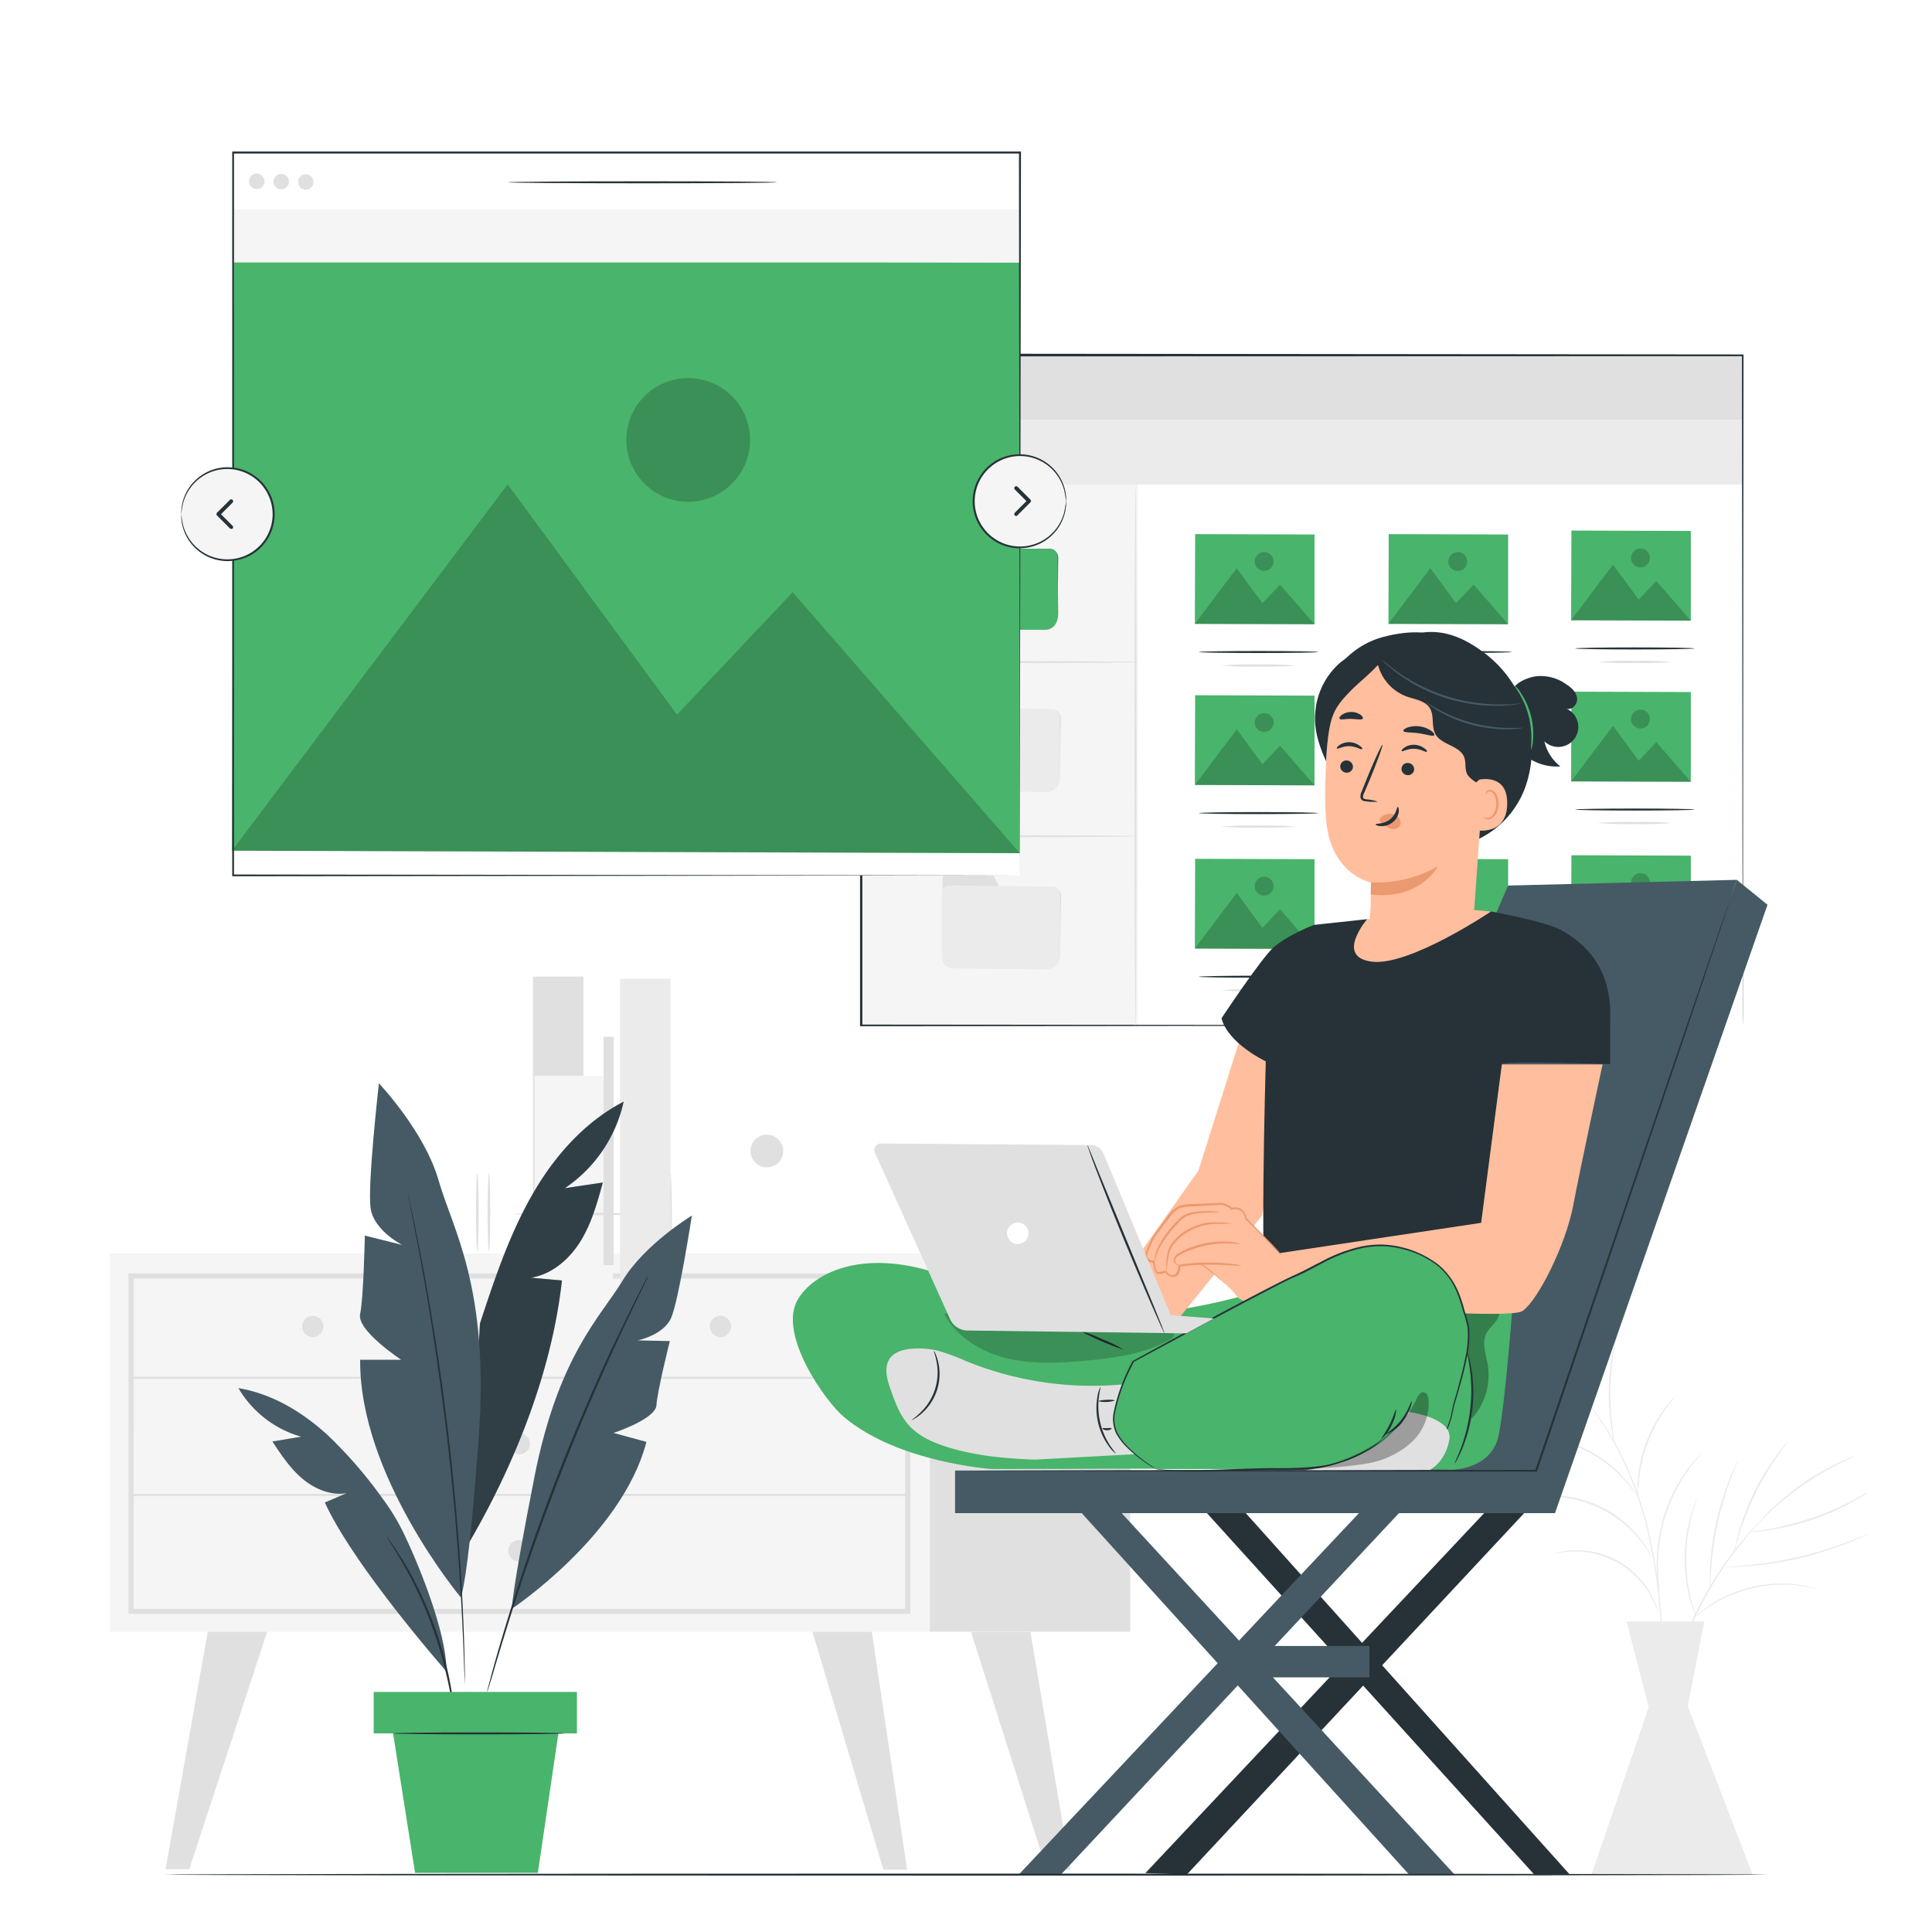 <svg class="animated" id="freepik_stories-image-viewer" xmlns="http://www.w3.org/2000/svg" viewBox="0 0 500 500" version="1.1" xmlns:xlink="http://www.w3.org/1999/xlink" xmlns:svgjs="http://svgjs.com/svgjs"><style>svg#freepik_stories-image-viewer:not(.animated) .animable {opacity: 0;}svg#freepik_stories-image-viewer.animated #freepik--background-complete--inject-12 {animation: 1s 1 forwards cubic-bezier(.36,-0.01,.5,1.38) slideUp;animation-delay: 0s;}svg#freepik_stories-image-viewer.animated #freepik--Plant--inject-12 {animation: 1s 1 forwards cubic-bezier(.36,-0.01,.5,1.38) slideDown;animation-delay: 0s;}svg#freepik_stories-image-viewer.animated #freepik--Screens--inject-12 {animation: 1s 1 forwards cubic-bezier(.36,-0.01,.5,1.38) slideRight;animation-delay: 0s;}svg#freepik_stories-image-viewer.animated #freepik--Character--inject-12 {animation: 1s 1 forwards cubic-bezier(.36,-0.01,.5,1.38) zoomOut;animation-delay: 0s;}svg#freepik_stories-image-viewer.animated #freepik--Floor--inject-12 {animation: 1s 1 forwards cubic-bezier(.36,-0.01,.5,1.38) lightSpeedRight;animation-delay: 0s;}            @keyframes slideUp {                0% {                    opacity: 0;                    transform: translateY(30px);                }                100% {                    opacity: 1;                    transform: inherit;                }            }                    @keyframes slideDown {                0% {                    opacity: 0;                    transform: translateY(-30px);                }                100% {                    opacity: 1;                    transform: translateY(0);                }            }                    @keyframes slideRight {                0% {                    opacity: 0;                    transform: translateX(30px);                }                100% {                    opacity: 1;                    transform: translateX(0);                }            }                    @keyframes zoomOut {                0% {                    opacity: 0;                    transform: scale(1.5);                }                100% {                    opacity: 1;                    transform: scale(1);                }            }                    @keyframes lightSpeedRight {              from {                transform: translate3d(50%, 0, 0) skewX(-20deg);                opacity: 0;              }              60% {                transform: skewX(10deg);                opacity: 1;              }              80% {                transform: skewX(-2deg);              }              to {                opacity: 1;                transform: translate3d(0, 0, 0);              }            }        </style><g id="freepik--background-complete--inject-12" class="animable" style="transform-origin: 256.09px 381.562px;"><polygon points="426.68 441.81 411.88 485.15 453.58 485.15 436.79 441.5 441.08 419.63 420.96 419.63 426.68 441.81" style="fill: rgb(235, 235, 235); transform-origin: 432.73px 452.39px;" id="elug200ufscg" class="animable"></polygon><path d="M458.57,390.7s0,.06-.12.16l-.4.42-1.56,1.59c-.35.34-.72.72-1.14,1.14s-.82.91-1.28,1.42c-.9,1-2,2.15-3,3.52-.55.68-1.11,1.38-1.71,2.11s-1.13,1.56-1.73,2.37c-1.23,1.62-2.38,3.47-3.62,5.38A103.11,103.11,0,0,0,437.18,422a106,106,0,0,0-4.68,14.09c-.51,2.22-1,4.33-1.34,6.33-.18,1-.38,2-.51,2.9s-.23,1.83-.35,2.69c-.26,1.7-.33,3.27-.46,4.63,0,.69-.11,1.32-.15,1.91s0,1.12-.06,1.61c0,.94-.07,1.68-.09,2.22,0,.23,0,.43,0,.58a.55.55,0,0,1,0,.2.8.8,0,0,1,0-.2c0-.16,0-.35,0-.58,0-.54,0-1.29,0-2.23,0-.49,0-1,0-1.61s.07-1.23.11-1.91c.1-1.37.16-2.94.4-4.66.1-.86.21-1.76.32-2.7s.32-1.9.48-2.91c.3-2,.81-4.13,1.32-6.37a102.8,102.8,0,0,1,4.66-14.16,100,100,0,0,1,6.85-13.22c1.26-1.92,2.42-3.76,3.67-5.38.61-.81,1.16-1.63,1.76-2.36l1.73-2.1c1.07-1.36,2.18-2.48,3.1-3.5.47-.5.9-1,1.31-1.4l1.17-1.11,1.62-1.53.43-.39A1.12,1.12,0,0,1,458.57,390.7Z" style="fill: rgb(235, 235, 235); transform-origin: 444.052px 424.93px;" id="eltv0nkx75mrn" class="animable"></path><path d="M470.74,411.3a8.1,8.1,0,0,1-1.34-.27c-.42-.11-.94-.23-1.55-.33s-1.3-.26-2.08-.33-1.62-.19-2.54-.22-1.89,0-2.92,0a37.07,37.07,0,0,0-6.63.85,38.44,38.44,0,0,0-6.35,2.09c-.93.44-1.83.84-2.62,1.3s-1.53.88-2.19,1.3-1.22.84-1.73,1.19a15.4,15.4,0,0,0-1.26,1,8.16,8.16,0,0,1-1.09.82,8.37,8.37,0,0,1,1-.95,13.48,13.48,0,0,1,1.22-1c.5-.38,1-.84,1.71-1.26a22.56,22.56,0,0,1,2.19-1.35,28,28,0,0,1,2.63-1.35,36.75,36.75,0,0,1,6.41-2.16,36.07,36.07,0,0,1,6.72-.82c1,0,2,0,3,.08a22.86,22.86,0,0,1,2.55.28c.79.09,1.48.27,2.09.39a12.54,12.54,0,0,1,1.55.41A9.33,9.33,0,0,1,470.74,411.3Z" style="fill: rgb(235, 235, 235); transform-origin: 454.59px 414.255px;" id="elx4c5nke52pj" class="animable"></path><path d="M449.73,378.06a7.21,7.21,0,0,1-.47,1.26c-.33.8-.8,2-1.34,3.41a86,86,0,0,0-3.4,11.57,84.18,84.18,0,0,0-1.67,11.94c-.11,1.54-.17,2.8-.19,3.66a8.05,8.05,0,0,1-.09,1.34,7.45,7.45,0,0,1-.08-1.34c0-.87,0-2.12.05-3.67a73.06,73.06,0,0,1,1.56-12,72,72,0,0,1,3.54-11.59c.58-1.44,1.08-2.59,1.47-3.36A7.78,7.78,0,0,1,449.73,378.06Z" style="fill: rgb(235, 235, 235); transform-origin: 446.108px 394.65px;" id="elsss12tx2dlj" class="animable"></path><path d="M462.78,373.05a7.51,7.51,0,0,1-.73,1c-.5.64-1.2,1.59-2,2.77a71,71,0,0,0-9.9,20.27c-.42,1.39-.74,2.52-.94,3.31a7.42,7.42,0,0,1-.37,1.21,8.87,8.87,0,0,1,.21-1.25c.15-.8.42-1.95.81-3.35a62.91,62.91,0,0,1,4-10.64,63.64,63.64,0,0,1,5.9-9.73c.87-1.17,1.61-2.09,2.15-2.7A6.85,6.85,0,0,1,462.78,373.05Z" style="fill: rgb(235, 235, 235); transform-origin: 455.81px 387.33px;" id="elfahhpxddsl4" class="animable"></path><path d="M480,376.82a7.59,7.59,0,0,1-1,.53c-.68.31-1.65.78-2.85,1.38a81.86,81.86,0,0,0-9,5.28,80.24,80.24,0,0,0-8.18,6.46c-1,.89-1.78,1.63-2.32,2.15a5.8,5.8,0,0,1-.87.77,5.3,5.3,0,0,1,.75-.89c.5-.55,1.26-1.33,2.23-2.26A65.41,65.41,0,0,1,476,378.45c1.21-.56,2.21-1,2.91-1.26A5.31,5.31,0,0,1,480,376.82Z" style="fill: rgb(235, 235, 235); transform-origin: 467.89px 385.105px;" id="el46xcympbgxk" class="animable"></path><path d="M483.42,386.21a5.73,5.73,0,0,1-1,.73c-.68.45-1.7,1.06-3,1.77a65.6,65.6,0,0,1-10.47,4.62A66.34,66.34,0,0,1,457.82,396c-1.45.22-2.63.35-3.45.41a7.15,7.15,0,0,1-1.27.05,6.73,6.73,0,0,1,1.25-.22c.81-.11,2-.29,3.42-.54a77.82,77.82,0,0,0,11-2.82,76.53,76.53,0,0,0,10.46-4.48c1.3-.67,2.34-1.24,3-1.64A8.65,8.65,0,0,1,483.42,386.21Z" style="fill: rgb(235, 235, 235); transform-origin: 468.26px 391.339px;" id="eldc5goslv4t9" class="animable"></path><path d="M483.78,396.83a1.46,1.46,0,0,1-.34.2l-1,.49c-.89.44-2.2,1-3.83,1.67a90.78,90.78,0,0,1-13.13,4.13,89.6,89.6,0,0,1-13.61,2.06c-1.76.13-3.19.19-4.17.19h-1.14l-.39,0a1.34,1.34,0,0,1,.39-.06l1.13-.08c1,0,2.4-.16,4.15-.32a104.6,104.6,0,0,0,13.54-2.19,103.06,103.06,0,0,0,13.12-4c1.64-.62,3-1.15,3.87-1.53l1-.42C483.64,396.85,483.77,396.81,483.78,396.83Z" style="fill: rgb(235, 235, 235); transform-origin: 464.975px 401.198px;" id="el8nvad7ecrbx" class="animable"></path><path d="M439.22,387.84a8.29,8.29,0,0,1-.37,1.17c-.13.37-.29.83-.45,1.37s-.36,1.13-.53,1.82a43,43,0,0,0-1,4.82,46.13,46.13,0,0,0-.49,6,45.48,45.48,0,0,0,.36,6,43.55,43.55,0,0,0,.92,4.85c.15.68.35,1.29.5,1.83s.29,1,.42,1.37a8.64,8.64,0,0,1,.34,1.18,6,6,0,0,1-.5-1.12,14.35,14.35,0,0,1-.49-1.36c-.18-.53-.39-1.14-.56-1.83a37.25,37.25,0,0,1-1-4.87,44.33,44.33,0,0,1-.4-6.08,44.84,44.84,0,0,1,.53-6.08,39.62,39.62,0,0,1,1.12-4.85c.19-.68.42-1.28.6-1.81s.37-1,.52-1.35A6.33,6.33,0,0,1,439.22,387.84Z" style="fill: rgb(235, 235, 235); transform-origin: 437.595px 403.045px;" id="elrs549lfqkk" class="animable"></path><path d="M402.79,355a1.2,1.2,0,0,1,.2.15l.57.46c.48.43,1.25,1,2.12,1.85a57.49,57.49,0,0,1,6.94,7.68,71.85,71.85,0,0,1,7.89,13.16,94.31,94.31,0,0,1,6.13,17.76,138.86,138.86,0,0,1,3,18.56c.55,5.76.8,10.95.94,15.32s.19,7.9.21,10.34c0,1.2,0,2.14,0,2.81,0,.3,0,.54,0,.73a2.28,2.28,0,0,1,0,.25.79.79,0,0,1,0-.25c0-.18,0-.43,0-.73,0-.67-.06-1.61-.1-2.81-.07-2.44-.17-6-.35-10.33s-.45-9.55-1-15.29a143,143,0,0,0-3-18.5,95.26,95.26,0,0,0-6.08-17.69,72.82,72.82,0,0,0-7.77-13.15,62.41,62.41,0,0,0-6.8-7.74c-.86-.87-1.6-1.45-2.07-1.9l-.53-.5Z" style="fill: rgb(235, 235, 235); transform-origin: 416.792px 399.535px;" id="el5rjoxv09dly" class="animable"></path><path d="M402.35,402s.11-.06.33-.12a9.88,9.88,0,0,1,1-.25,20.06,20.06,0,0,1,3.67-.43,21.92,21.92,0,0,1,20.09,11.64,20.15,20.15,0,0,1,1.45,3.4c.14.41.21.75.27,1s.08.34.06.34a11.94,11.94,0,0,1-.49-1.25,24.49,24.49,0,0,0-1.55-3.31,22.35,22.35,0,0,0-19.83-11.49,24.77,24.77,0,0,0-3.64.3A11.1,11.1,0,0,1,402.35,402Z" style="fill: rgb(235, 235, 235); transform-origin: 415.789px 409.384px;" id="el9x2xag0xwlq" class="animable"></path><path d="M395.93,387.69a1.3,1.3,0,0,1,.37-.11c.25-.05.62-.14,1.09-.21a25.43,25.43,0,0,1,4.06-.34,28.75,28.75,0,0,1,23.31,11.51A26.88,26.88,0,0,1,427,402c.23.41.38.76.49,1a1.2,1.2,0,0,1,.14.36,13.5,13.5,0,0,1-.78-1.27,32.05,32.05,0,0,0-2.29-3.33,30.14,30.14,0,0,0-27.11-11.19A12.79,12.79,0,0,1,395.93,387.69Z" style="fill: rgb(235, 235, 235); transform-origin: 411.78px 395.194px;" id="el1duvyjynlw5" class="animable"></path><path d="M387,373.28a1.93,1.93,0,0,1,.4-.15c.27-.08.67-.23,1.19-.35a27.89,27.89,0,0,1,4.48-.81,31.82,31.82,0,0,1,27.11,10.43A29.43,29.43,0,0,1,423,386c.3.45.5.82.64,1.06a2.06,2.06,0,0,1,.2.39,15.75,15.75,0,0,1-1-1.35,34.28,34.28,0,0,0-2.87-3.49,32.64,32.64,0,0,0-26.85-10.34,35.78,35.78,0,0,0-4.47.67A13.65,13.65,0,0,1,387,373.28Z" style="fill: rgb(235, 235, 235); transform-origin: 405.42px 379.62px;" id="elfrsazyjxxmt" class="animable"></path><path d="M440.59,375.82a1.51,1.51,0,0,1-.24.33l-.74.86c-.33.37-.72.83-1.14,1.39s-1,1.17-1.44,1.9-1.06,1.52-1.59,2.41-1.07,1.86-1.62,2.88A42.6,42.6,0,0,0,429.39,400c-.12,1.16-.25,2.26-.27,3.3s-.05,2,0,2.88.07,1.68.11,2.38.11,1.3.18,1.79l.12,1.13a1.6,1.6,0,0,1,0,.41s0-.13-.1-.39-.13-.68-.21-1.12-.19-1.09-.25-1.8-.17-1.5-.18-2.39-.07-1.86,0-2.91.13-2.16.23-3.33a45.75,45.75,0,0,1,1.56-7.49,45.26,45.26,0,0,1,2.91-7.07c.57-1,1.09-2,1.68-2.89a27.71,27.71,0,0,1,1.65-2.4c.5-.73,1-1.33,1.49-1.87a16.37,16.37,0,0,1,1.21-1.35l.8-.81Q440.58,375.8,440.59,375.82Z" style="fill: rgb(235, 235, 235); transform-origin: 434.673px 393.854px;" id="elifh980j6xqq" class="animable"></path><path d="M433.47,361.41c.06.06-1,1.22-2.44,3.28a41,41,0,0,0-2.33,3.76,44.51,44.51,0,0,0-2.25,4.92,41.19,41.19,0,0,0-1.54,5.18,39.15,39.15,0,0,0-.73,4.36c-.27,2.5-.24,4.07-.33,4.07a5.66,5.66,0,0,1-.07-1.1,26,26,0,0,1,.09-3,36.18,36.18,0,0,1,.64-4.42,38.91,38.91,0,0,1,1.54-5.25,39.39,39.39,0,0,1,2.3-4.95,35.11,35.11,0,0,1,2.43-3.75,27,27,0,0,1,1.91-2.32A5.53,5.53,0,0,1,433.47,361.41Z" style="fill: rgb(235, 235, 235); transform-origin: 428.621px 374.195px;" id="elwon6yehltbn" class="animable"></path><path d="M418.58,345.19a7.56,7.56,0,0,1-.2,1.12c-.15.71-.36,1.74-.59,3a68.85,68.85,0,0,0-1,10.06,67.43,67.43,0,0,0,.53,10.11c.16,1.28.32,2.32.44,3a5.79,5.79,0,0,1,.13,1.12,5.83,5.83,0,0,1-.3-1.09c-.17-.71-.37-1.74-.58-3a57.22,57.22,0,0,1,.51-20.27c.27-1.28.52-2.3.73-3A5.6,5.6,0,0,1,418.58,345.19Z" style="fill: rgb(235, 235, 235); transform-origin: 417.461px 359.395px;" id="elhkmqcqhgbp" class="animable"></path><rect x="28.4" y="324.41" width="212.24" height="97.88" style="fill: rgb(245, 245, 245); transform-origin: 134.52px 373.35px;" id="elgzh6zyhmwpm" class="animable"></rect><path d="M235.59,417.69H33.26V329.56H235.59Zm-201-1.32H234.27V330.89H34.58Z" style="fill: rgb(224, 224, 224); transform-origin: 134.425px 373.625px;" id="elxtsqa4e6vn9" class="animable"></path><rect x="240.64" y="324.41" width="51.85" height="97.88" style="fill: rgb(224, 224, 224); transform-origin: 266.565px 373.35px;" id="elh8ddsywt32n" class="animable"></rect><path d="M33.92,356.84h201a.27.27,0,0,0,0-.54h-201a.27.27,0,0,0,0,.54Z" style="fill: rgb(224, 224, 224); transform-origin: 134.42px 356.57px;" id="eli3lx3094d3q" class="animable"></path><path d="M135.08,356.57a220.46,220.46,0,0,0,.07-26.59.27.27,0,0,0-.54,0,218.42,218.42,0,0,0,.07,26.59.2.2,0,0,0,.4,0Z" style="fill: rgb(224, 224, 224); transform-origin: 134.878px 343.24px;" id="elt5v6gl5xbp" class="animable"></path><path d="M189.19,343.28a2.74,2.74,0,1,1-2.74-2.74A2.74,2.74,0,0,1,189.19,343.28Z" style="fill: rgb(224, 224, 224); transform-origin: 186.45px 343.28px;" id="elu9ajyxig4sj" class="animable"></path><path d="M83.69,343.28A2.74,2.74,0,1,1,81,340.54,2.73,2.73,0,0,1,83.69,343.28Z" style="fill: rgb(224, 224, 224); transform-origin: 80.95px 343.28px;" id="eljgxnov8dzs9" class="animable"></path><path d="M137.16,373.63a2.74,2.74,0,1,1-2.74-2.74A2.73,2.73,0,0,1,137.16,373.63Z" style="fill: rgb(224, 224, 224); transform-origin: 134.42px 373.63px;" id="eliz963rbwar8" class="animable"></path><polygon points="53.77 422.3 42.85 483.75 48.99 483.75 69.14 422.3 53.77 422.3" style="fill: rgb(224, 224, 224); transform-origin: 55.995px 453.025px;" id="elqk21mslelw" class="animable"></polygon><polygon points="225.63 422.3 234.76 483.86 228.62 483.86 210.26 422.3 225.63 422.3" style="fill: rgb(224, 224, 224); transform-origin: 222.51px 453.08px;" id="elxlkd80sgi1" class="animable"></polygon><polygon points="266.66 422.3 277.01 483.86 270.86 483.86 251.29 422.3 266.66 422.3" style="fill: rgb(224, 224, 224); transform-origin: 264.15px 453.08px;" id="elewvc03cvphq" class="animable"></polygon><path d="M137,401.33a2.74,2.74,0,1,1-2.74-2.74A2.74,2.74,0,0,1,137,401.33Z" style="fill: rgb(224, 224, 224); transform-origin: 134.26px 401.33px;" id="elagkq7nuu2la" class="animable"></path><path d="M33.92,387.15h201a.27.27,0,0,0,0-.54h-201a.27.27,0,0,0,0,.54Z" style="fill: rgb(224, 224, 224); transform-origin: 134.42px 386.88px;" id="elc76cul2z2s4" class="animable"></path><g id="elclg6vh9be4"><rect x="137.93" y="252.74" width="13.06" height="64.17" style="fill: rgb(224, 224, 224); transform-origin: 144.46px 284.825px; transform: rotate(89.427deg);" class="animable" id="elvxm8jyd0l9j"></rect></g><g id="elolgtu7pxyjf"><rect x="138.33" y="278.42" width="20.3" height="71.53" style="fill: rgb(245, 245, 245); transform-origin: 148.48px 314.185px; transform: rotate(89.7deg);" class="animable" id="elmqov90w6cd"></rect></g><path d="M170.51,324c-.19,0-.34-4.54-.34-10.15s.15-10.15.34-10.15.35,4.55.35,10.15S170.71,324,170.51,324Z" style="fill: rgb(224, 224, 224); transform-origin: 170.515px 313.85px;" id="el26us24i7qhd" class="animable"></path><path d="M173.52,324c-.19,0-.35-4.54-.35-10.15s.16-10.15.35-10.15.35,4.55.35,10.15S173.71,324,173.52,324Z" style="fill: rgb(224, 224, 224); transform-origin: 173.52px 313.85px;" id="eltu1d8rlvrhi" class="animable"></path><path d="M123.53,324c-.19,0-.35-4.54-.35-10.15s.16-10.15.35-10.15.35,4.55.35,10.15S123.72,324,123.53,324Z" style="fill: rgb(224, 224, 224); transform-origin: 123.53px 313.85px;" id="el0mapd8bsfik" class="animable"></path><path d="M126.54,324c-.2,0-.35-4.54-.35-10.15s.15-10.15.35-10.15.34,4.55.34,10.15S126.73,324,126.54,324Z" style="fill: rgb(224, 224, 224); transform-origin: 126.535px 313.85px;" id="el9p53gscpzka" class="animable"></path><path d="M133.09,314.18c0-.2,7.22-.35,16.12-.35s16.11.15,16.11.35-7.21.35-16.11.35S133.09,314.37,133.09,314.18Z" style="fill: rgb(224, 224, 224); transform-origin: 149.205px 314.18px;" id="elxq57ab7wacq" class="animable"></path><g id="elt5behsvv3a"><rect x="160.46" y="253.3" width="13.06" height="88.26" style="fill: rgb(235, 235, 235); transform-origin: 166.99px 297.43px; transform: rotate(89.427deg);" class="animable" id="elhk1rxlinos"></rect></g><path d="M198.52,302.11a4.23,4.23,0,1,1,4.17-4.23A4.19,4.19,0,0,1,198.52,302.11Z" style="fill: rgb(224, 224, 224); transform-origin: 198.46px 297.88px;" id="elut1fwtq74" class="animable"></path><g id="elcq24thuo0ag"><rect x="156.2" y="268.34" width="2.61" height="59.08" style="fill: rgb(224, 224, 224); transform-origin: 157.505px 297.88px; transform: rotate(90deg);" class="animable" id="el9578q3h55rj"></rect></g></g><g id="freepik--Plant--inject-12" class="animable" style="transform-origin: 120.375px 382.525px;"><path d="M161.4,285.11C151,290.5,143,299.77,137.29,310s-9.43,21.42-13.09,32.55L121,399.9c12.1-20.58,21.81-44.78,24.43-68.52l-8.05-.71c5.4-.83,9.93-4.74,12.82-9.38s4.36-10,5.81-15.25l-9.82,1.46A36.43,36.43,0,0,0,161.4,285.11Z" style="fill: rgb(69, 90, 100); transform-origin: 141.2px 342.505px;" id="el6l6z90chmd5" class="animable"></path><g id="elhh99t6kvcg"><g style="opacity: 0.3; transform-origin: 141.2px 342.505px;" class="animable" id="elf8auxjm96mw"><path d="M161.4,285.11C151,290.5,143,299.77,137.29,310s-9.43,21.42-13.09,32.55L121,399.9c12.1-20.58,21.81-44.78,24.43-68.52l-8.05-.71c5.4-.83,9.93-4.74,12.82-9.38s4.36-10,5.81-15.25l-9.82,1.46A36.43,36.43,0,0,0,161.4,285.11Z" id="el9j89bkz084e" class="animable" style="transform-origin: 141.2px 342.505px;"></path></g></g><path d="M119.21,413.35s-26.27-31.44-26-61.45h10.61s-11.53-7.58-10.62-11.82,1.22-20.31,1.22-20.31l9.7,2.42s-7.28-3.63-8.19-9.39,2.13-32.44,2.13-32.44,11.82,12.43,15.46,25.16,13.18,27.59,10.38,66.39S119.21,413.35,119.21,413.35Z" style="fill: rgb(69, 90, 100); transform-origin: 108.778px 346.855px;" id="el4yxtzf63ise" class="animable"></path><path d="M132.52,416.31S161,397.36,167.3,373.16l-8.53-2.32s10.92-3.57,11.12-7.18,3.46-16.59,3.46-16.59l-8.33-.18s6.65-1.33,8.64-5.76,5.39-26.54,5.39-26.54-12.22,7.4-17.93,16.84-16.64,19.3-22.87,51.1S132.52,416.31,132.52,416.31Z" style="fill: rgb(69, 90, 100); transform-origin: 155.78px 365.45px;" id="ela5ihponkrhh" class="animable"></path><path d="M105.27,307.77a1.89,1.89,0,0,1,.1.33c0,.24.13.56.23,1,.19.89.48,2.14.83,3.73s.79,3.61,1.25,5.92,1,4.94,1.55,7.86c1.12,5.83,2.31,12.8,3.53,20.55s2.37,16.31,3.42,25.3,1.83,17.6,2.45,25.43,1,14.88,1.24,20.81c.15,3,.22,5.65.29,8s.12,4.38.14,6,0,2.92,0,3.82v1a1.3,1.3,0,0,1,0,.34,1.55,1.55,0,0,1,0-.34l0-1c0-.91-.08-2.19-.14-3.82s-.11-3.69-.22-6-.19-5-.36-8c-.28-5.93-.76-13-1.36-20.8s-1.45-16.4-2.48-25.4-2.22-17.53-3.38-25.29-2.34-14.72-3.42-20.55c-.51-2.92-1-5.56-1.47-7.87s-.83-4.31-1.17-5.94-.56-2.86-.74-3.74c-.07-.41-.13-.74-.18-1A2.12,2.12,0,0,1,105.27,307.77Z" style="fill: rgb(38, 50, 56); transform-origin: 112.791px 372.815px;" id="elmkbx5zdpepp" class="animable"></path><path d="M115.56,432.6s-24-27.28-31.49-43.76l5.63-2.41c-4.08.68-8.27-1.08-11.43-3.74s-5.5-6.18-7.78-9.63l7.43-1.25A27.62,27.62,0,0,1,61.7,359.25c8.76,1.44,16.68,6.25,23.21,12.26A114.53,114.53,0,0,1,99,387.81a54.8,54.8,0,0,1,5.47,9C108.48,405.13,115.58,422.58,115.56,432.6Z" style="fill: rgb(69, 90, 100); transform-origin: 88.63px 395.925px;" id="elqx9gv85977j" class="animable"></path><path d="M167.68,330.46a1.92,1.92,0,0,1-.11.28c-.1.2-.22.47-.37.79l-1.46,3c-1.29,2.62-3.11,6.43-5.32,11.15s-4.76,10.39-7.5,16.72-5.61,13.35-8.49,20.77-5.44,14.56-7.69,21.08-4.16,12.44-5.7,17.42-2.76,9-3.57,11.83l-1,3.22c-.1.35-.19.62-.26.84a1.71,1.71,0,0,1-.1.28,1.24,1.24,0,0,1,0-.3c.06-.22.13-.5.21-.85.21-.77.5-1.86.86-3.24.75-2.83,1.91-6.89,3.42-11.89s3.38-10.92,5.59-17.46,4.8-13.68,7.66-21.12,5.79-14.43,8.54-20.77,5.35-12,7.61-16.68,4.12-8.5,5.47-11.09l1.54-3c.18-.32.31-.58.42-.77A.92.92,0,0,1,167.68,330.46Z" style="fill: rgb(38, 50, 56); transform-origin: 146.89px 384.15px;" id="elpb9myji0f2" class="animable"></path><path d="M117.6,444.28a1.79,1.79,0,0,1-.12-.5c-.06-.39-.14-.87-.23-1.45-.19-1.26-.5-3.07-.94-5.3s-1.06-4.87-1.84-7.77-1.81-6-3-9.28-2.57-6.27-3.87-9-2.6-5.09-3.75-7.05-2.1-3.53-2.8-4.6l-.78-1.24a2.31,2.31,0,0,1-.24-.46s.13.13.33.4l.86,1.19c.75,1,1.76,2.58,3,4.52s2.51,4.33,3.86,7,2.69,5.75,3.93,9,2.21,6.44,3,9.35,1.35,5.57,1.74,7.82.65,4.08.78,5.35c0,.58.1,1.06.14,1.46A1.53,1.53,0,0,1,117.6,444.28Z" style="fill: rgb(38, 50, 56); transform-origin: 108.851px 420.955px;" id="elgegc6rsjm6" class="animable"></path><rect x="96.71" y="437.87" width="52.6" height="10.73" style="fill: #49B46B; transform-origin: 123.01px 443.235px;" id="el9twvz32rpih" class="animable"></rect><polygon points="101.73 448.6 107.42 484.69 139.2 484.69 144.51 448.6 101.73 448.6" style="fill: #49B46B; transform-origin: 123.12px 466.645px;" id="elquy7j2molb" class="animable"></polygon><path d="M146.09,448.6c0,.14-10,.26-22.22.26s-22.23-.12-22.23-.26,10-.26,22.23-.26S146.09,448.45,146.09,448.6Z" style="fill: rgb(38, 50, 56); transform-origin: 123.865px 448.6px;" id="el6d5ycghf5bp" class="animable"></path></g><g id="freepik--Screens--inject-12" class="animable" style="transform-origin: 247.211px 152.515px;"><rect x="222.87" y="91.95" width="228.16" height="173.78" style="fill: rgb(255, 255, 255); transform-origin: 336.95px 178.84px;" id="el7whbyu9cn1e" class="animable"></rect><rect x="222.87" y="123.15" width="71.56" height="142.58" style="fill: rgb(245, 245, 245); transform-origin: 258.65px 194.44px;" id="eldqbsgp4kdtr" class="animable"></rect><path d="M244,200.89l-.15-18.22a2.75,2.75,0,0,1,.69-2.43,1.68,1.68,0,0,1,1-.36l10.25.11a1.59,1.59,0,0,1,1.48.95l1.15,2.48,13.4.15a2.43,2.43,0,0,1,2.74,2.58l-.31,15.47a3.57,3.57,0,0,1-3.37,3.17l-23.69-.25C245.58,204.53,244.22,203.08,244,200.89Z" style="fill: rgb(224, 224, 224); transform-origin: 259.18px 192.335px;" id="ellnlhibvnzui" class="animable"></path><path d="M243.62,200.62l0-15.28a2.13,2.13,0,0,1,1.9-2.08l26.87.27c1.13,0,2,1.31,1.85,2.78l.06,14.13c0,3.53-1.92,4.56-3.53,4.54l-23.54-.24C244.84,204.72,243.47,203.65,243.62,200.62Z" style="fill: rgb(235, 235, 235); transform-origin: 258.954px 194.12px;" id="el1mqu9dm1wlp" class="animable"></path><path d="M244.07,246.8l-.15-18.22a2.74,2.74,0,0,1,.69-2.43,1.61,1.61,0,0,1,1-.37l10.25.11a1.6,1.6,0,0,1,1.47,1l1.16,2.48,13.4.15a2.44,2.44,0,0,1,2.74,2.58l-.31,15.47a3.55,3.55,0,0,1-3.37,3.17l-23.69-.24C245.66,250.43,244.3,249,244.07,246.8Z" style="fill: rgb(224, 224, 224); transform-origin: 259.25px 238.26px;" id="elrg08gl31nre" class="animable"></path><path d="M243.71,246.52l0-15.28a2.14,2.14,0,0,1,1.9-2.08l26.87.28c1.13,0,2,1.31,1.85,2.77l.06,14.13c0,3.53-1.93,4.56-3.53,4.55l-23.54-.24C244.93,250.62,243.55,249.55,243.71,246.52Z" style="fill: rgb(235, 235, 235); transform-origin: 259.044px 240.025px;" id="elspflloqfk9m" class="animable"></path><rect x="222.87" y="108.69" width="228.16" height="16.74" style="fill: rgb(235, 235, 235); transform-origin: 336.95px 117.06px;" id="elmn8bdrejkjo" class="animable"></rect><rect x="222.87" y="91.95" width="228.16" height="16.74" style="fill: rgb(224, 224, 224); transform-origin: 336.95px 100.32px;" id="elg0r7a66mbwc" class="animable"></rect><path d="M233.48,98.39a1.94,1.94,0,1,1-1.93-1.93A1.94,1.94,0,0,1,233.48,98.39Z" style="fill: rgb(69, 90, 100); transform-origin: 231.54px 98.4px;" id="elutjz9zcawy" class="animable"></path><path d="M240.69,98.39a1.94,1.94,0,1,1-1.94-1.93A1.94,1.94,0,0,1,240.69,98.39Z" style="fill: rgb(69, 90, 100); transform-origin: 238.75px 98.4px;" id="elwdw3od6lbko" class="animable"></path><path d="M248.33,98.39a1.93,1.93,0,1,1-1.93-1.93A1.93,1.93,0,0,1,248.33,98.39Z" style="fill: rgb(69, 90, 100); transform-origin: 246.4px 98.39px;" id="elzpejnu0o8z" class="animable"></path><path d="M451,265.46s0-1.08,0-3.15,0-5.16,0-9.18c0-8,0-19.86-.06-35,0-30.19-.07-73.54-.12-126.19l.23.24-228.15.06h0l.28-.3c0,62.12,0,121.06,0,173.49l-.26-.27,164.58.14,46.85.07,12.44,0,3.2,0H451l-1.07,0-3.18,0-12.38,0-46.79.07-164.75.14h-.25v-.28c0-52.43,0-111.37,0-173.49v-.3h.3L451,91.73h.22V92c-.05,52.72-.09,96.11-.11,126.34,0,15.08,0,26.88-.06,34.91,0,4,0,7.07,0,9.14S451,265.46,451,265.46Z" style="fill: rgb(38, 50, 56); transform-origin: 336.9px 178.545px;" id="el1x2mds8kxzy" class="animable"></path><path d="M244.16,159.22l-.32-17.78a2.7,2.7,0,0,1,.64-2.37,1.57,1.57,0,0,1,1-.37h10a1.56,1.56,0,0,1,1.45.92l1.15,2.4,13.09,0a2.36,2.36,0,0,1,2.69,2.48l-.14,15.11a3.49,3.49,0,0,1-3.26,3.13H247.35C245.76,162.76,244.42,161.36,244.16,159.22Z" style="fill: #49B46B; transform-origin: 258.823px 150.72px;" id="elhtbajdbbx34" class="animable"></path><g id="elfa3ab45vmya"><g style="opacity: 0.3; transform-origin: 258.823px 150.72px;" class="animable" id="elljo0k03hbo"><path d="M244.16,159.22l-.32-17.78a2.7,2.7,0,0,1,.64-2.37,1.57,1.57,0,0,1,1-.37h10a1.56,1.56,0,0,1,1.45.92l1.15,2.4,13.09,0a2.36,2.36,0,0,1,2.69,2.48l-.14,15.11a3.49,3.49,0,0,1-3.26,3.13H247.35C245.76,162.76,244.42,161.36,244.16,159.22Z" id="el196yhbs20p8" class="animable" style="transform-origin: 258.823px 150.72px;"></path></g></g><path d="M243.9,159l-.12-14.91a2.09,2.09,0,0,1,1.84-2.05h26.22c1.11,0,2,1.26,1.84,2.69l.19,13.79c0,3.44-1.83,4.47-3.39,4.47h-23C245.14,163,243.78,161.92,243.9,159Z" style="fill: #49B46B; transform-origin: 258.825px 152.515px;" id="el78q9dtymsm" class="animable"></path><path d="M294.9,171.35c0,.14-16,.26-35.83.26s-35.83-.12-35.83-.26,16-.26,35.83-.26S294.9,171.2,294.9,171.35Z" style="fill: rgb(224, 224, 224); transform-origin: 259.07px 171.35px;" id="elb5mtkjdugj" class="animable"></path><path d="M294.49,216.41c0,.14-16.05.26-35.83.26s-35.84-.12-35.84-.26,16-.26,35.84-.26S294.49,216.27,294.49,216.41Z" style="fill: rgb(224, 224, 224); transform-origin: 258.655px 216.41px;" id="ellmqwan9wn5e" class="animable"></path><path d="M293.88,125.82c.14,0,.26,31.32.26,70s-.12,70-.26,70-.26-31.32-.26-70S293.74,125.82,293.88,125.82Z" style="fill: rgb(224, 224, 224); transform-origin: 293.88px 195.82px;" id="elphz7b8qg47" class="animable"></path><polygon points="309.23 161.46 340.2 161.56 340.2 138.33 309.3 138.23 309.23 161.46" style="fill: #49B46B; transform-origin: 324.715px 149.895px;" id="el6nn6p3yvsqv" class="animable"></polygon><g id="el2ub8got6cx4"><g style="opacity: 0.2; transform-origin: 327.16px 145.31px;" class="animable" id="elfia8dq23jqn"><path d="M329.59,145.32a2.43,2.43,0,1,1-2.42-2.44A2.42,2.42,0,0,1,329.59,145.32Z" id="el0bsvanhypggo" class="animable" style="transform-origin: 327.16px 145.31px;"></path></g></g><g id="el8pzh6y7i2we"><g style="opacity: 0.2; transform-origin: 324.715px 154.31px;" class="animable" id="elihn3h7ans1g"><polygon points="309.23 161.46 320.06 147.06 326.72 156.11 331.27 151.3 340.2 161.56 309.23 161.46" id="eliehtjbhkdt" class="animable" style="transform-origin: 324.715px 154.31px;"></polygon></g></g><path d="M341.18,168.74c0,.14-6.92.26-15.46.26s-15.47-.12-15.47-.26,6.92-.26,15.47-.26S341.18,168.59,341.18,168.74Z" style="fill: rgb(38, 50, 56); transform-origin: 325.715px 168.74px;" id="el8wfzi6gj5fx" class="animable"></path><path d="M335.39,172.24a91.29,91.29,0,0,1-9.67.26,91.41,91.41,0,0,1-9.68-.26,88.3,88.3,0,0,1,9.68-.26A88.19,88.19,0,0,1,335.39,172.24Z" style="fill: rgb(224, 224, 224); transform-origin: 325.715px 172.238px;" id="el5rdunndfdw4" class="animable"></path><polygon points="359.33 161.46 390.3 161.56 390.3 138.33 359.4 138.23 359.33 161.46" style="fill: #49B46B; transform-origin: 374.815px 149.895px;" id="eleuej928g6un" class="animable"></polygon><g id="elfh7ixb7wrda"><g style="opacity: 0.2; transform-origin: 377.26px 145.32px;" class="animable" id="el22ndalplzh"><path d="M379.7,145.32a2.44,2.44,0,1,1-2.43-2.44A2.43,2.43,0,0,1,379.7,145.32Z" id="el8q5rgmc7ias" class="animable" style="transform-origin: 377.26px 145.32px;"></path></g></g><g id="elb97rprcjkl8"><g style="opacity: 0.2; transform-origin: 374.815px 154.31px;" class="animable" id="elk9uvodnog5"><polygon points="359.33 161.46 370.17 147.06 376.82 156.11 381.37 151.3 390.3 161.56 359.33 161.46" id="el9cxhxon6htd" class="animable" style="transform-origin: 374.815px 154.31px;"></polygon></g></g><path d="M391.28,168.74c0,.14-6.92.26-15.46.26s-15.47-.12-15.47-.26,6.93-.26,15.47-.26S391.28,168.59,391.28,168.74Z" style="fill: rgb(38, 50, 56); transform-origin: 375.815px 168.74px;" id="elq714zkdfh4" class="animable"></path><path d="M385.49,172.24a91.29,91.29,0,0,1-9.67.26,91.29,91.29,0,0,1-9.67-.26,88.19,88.19,0,0,1,9.67-.26A88.19,88.19,0,0,1,385.49,172.24Z" style="fill: rgb(224, 224, 224); transform-origin: 375.82px 172.238px;" id="ellc8z9bcejy" class="animable"></path><polygon points="406.6 160.53 437.58 160.63 437.58 137.41 406.68 137.31 406.6 160.53" style="fill: #49B46B; transform-origin: 422.09px 148.97px;" id="ele2dqulrdtln" class="animable"></polygon><g id="elbgdvitau07o"><g style="opacity: 0.2; transform-origin: 424.56px 144.4px;" class="animable" id="el7vszdjf2yqf"><path d="M427,144.4a2.44,2.44,0,1,1-2.42-2.44A2.43,2.43,0,0,1,427,144.4Z" id="el0jrycmavsdum" class="animable" style="transform-origin: 424.56px 144.4px;"></path></g></g><g id="elpidee3zfqwk"><g style="opacity: 0.2; transform-origin: 422.09px 153.38px;" class="animable" id="elildzhy8uyac"><polygon points="406.6 160.53 417.44 146.13 424.1 155.19 428.65 150.37 437.58 160.63 406.6 160.53" id="el0ts4o7h40mca" class="animable" style="transform-origin: 422.09px 153.38px;"></polygon></g></g><path d="M438.56,167.82c0,.14-6.93.26-15.47.26s-15.46-.12-15.46-.26,6.92-.27,15.46-.27S438.56,167.67,438.56,167.82Z" style="fill: rgb(38, 50, 56); transform-origin: 423.095px 167.815px;" id="elvv58oghojl" class="animable"></path><path d="M432.76,171.31a88.19,88.19,0,0,1-9.67.26,88.19,88.19,0,0,1-9.67-.26,91.29,91.29,0,0,1,9.67-.26A91.29,91.29,0,0,1,432.76,171.31Z" style="fill: rgb(224, 224, 224); transform-origin: 423.09px 171.312px;" id="el0qjedaqdz96o" class="animable"></path><polygon points="309.23 203.15 340.2 203.25 340.2 180.03 309.3 179.93 309.23 203.15" style="fill: #49B46B; transform-origin: 324.715px 191.59px;" id="el7rt6dbnmce6" class="animable"></polygon><g id="elogzhhfdxah"><g style="opacity: 0.2; transform-origin: 327.16px 186.99px;" class="animable" id="elknjzpng4xv"><path d="M329.59,187a2.43,2.43,0,1,1-2.42-2.44A2.43,2.43,0,0,1,329.59,187Z" id="elvi932ahr7a7" class="animable" style="transform-origin: 327.16px 186.99px;"></path></g></g><g id="elj2aax6b0gr8"><g style="opacity: 0.2; transform-origin: 324.715px 196px;" class="animable" id="elnsqvoidb23"><polygon points="309.23 203.15 320.06 188.75 326.72 197.8 331.27 192.99 340.2 203.25 309.23 203.15" id="elzn67dc5wmjp" class="animable" style="transform-origin: 324.715px 196px;"></polygon></g></g><path d="M341.18,210.43c0,.14-6.92.26-15.46.26s-15.47-.12-15.47-.26,6.92-.26,15.47-.26S341.18,210.29,341.18,210.43Z" style="fill: rgb(38, 50, 56); transform-origin: 325.715px 210.43px;" id="ely5sa49yozii" class="animable"></path><path d="M335.39,213.93a91.29,91.29,0,0,1-9.67.26,91.41,91.41,0,0,1-9.68-.26,91.41,91.41,0,0,1,9.68-.26A91.29,91.29,0,0,1,335.39,213.93Z" style="fill: rgb(224, 224, 224); transform-origin: 325.715px 213.93px;" id="elgeb9680inzc" class="animable"></path><polygon points="359.33 203.15 390.3 203.25 390.3 180.03 359.4 179.93 359.33 203.15" style="fill: #49B46B; transform-origin: 374.815px 191.59px;" id="elk9x8rmegbce" class="animable"></polygon><g id="elwbmzivv7u18"><g style="opacity: 0.2; transform-origin: 377.26px 187px;" class="animable" id="el9pclycsn1ij"><path d="M379.7,187a2.44,2.44,0,1,1-2.43-2.44A2.44,2.44,0,0,1,379.7,187Z" id="elmr7df564kk" class="animable" style="transform-origin: 377.26px 187px;"></path></g></g><g id="elwukmc38mzr"><g style="opacity: 0.2; transform-origin: 374.815px 196px;" class="animable" id="elfry13qekhd4"><polygon points="359.33 203.15 370.17 188.75 376.82 197.8 381.37 192.99 390.3 203.25 359.33 203.15" id="eltap274s5l6n" class="animable" style="transform-origin: 374.815px 196px;"></polygon></g></g><path d="M391.28,210.43c0,.14-6.92.26-15.46.26s-15.47-.12-15.47-.26,6.93-.26,15.47-.26S391.28,210.29,391.28,210.43Z" style="fill: rgb(38, 50, 56); transform-origin: 375.815px 210.43px;" id="eljcgcd47hie" class="animable"></path><path d="M385.49,213.93a91.29,91.29,0,0,1-9.67.26,91.29,91.29,0,0,1-9.67-.26,91.29,91.29,0,0,1,9.67-.26A91.29,91.29,0,0,1,385.49,213.93Z" style="fill: rgb(224, 224, 224); transform-origin: 375.82px 213.93px;" id="el9n1xbjs7syl" class="animable"></path><polygon points="406.6 202.23 437.58 202.33 437.58 179.1 406.68 179 406.6 202.23" style="fill: #49B46B; transform-origin: 422.09px 190.665px;" id="elaypuo63rdbc" class="animable"></polygon><g id="elquuu83wbh6"><g style="opacity: 0.2; transform-origin: 424.56px 186.09px;" class="animable" id="els2w58ni5ovd"><path d="M427,186.09a2.44,2.44,0,1,1-2.42-2.44A2.43,2.43,0,0,1,427,186.09Z" id="eljqsa9wmp2g" class="animable" style="transform-origin: 424.56px 186.09px;"></path></g></g><g id="el63q6svmewog"><g style="opacity: 0.2; transform-origin: 422.09px 195.08px;" class="animable" id="el3wmfvyjftxh"><polygon points="406.6 202.23 417.44 187.83 424.1 196.88 428.65 192.07 437.58 202.33 406.6 202.23" id="ellt7q0mfyi9t" class="animable" style="transform-origin: 422.09px 195.08px;"></polygon></g></g><path d="M438.56,209.51c0,.14-6.93.26-15.47.26s-15.46-.12-15.46-.26,6.92-.26,15.46-.26S438.56,209.36,438.56,209.51Z" style="fill: rgb(38, 50, 56); transform-origin: 423.095px 209.51px;" id="elhe5x8p9pfzu" class="animable"></path><path d="M432.76,213a91.29,91.29,0,0,1-9.67.26,91.29,91.29,0,0,1-9.67-.26,88.19,88.19,0,0,1,9.67-.26A88.19,88.19,0,0,1,432.76,213Z" style="fill: rgb(224, 224, 224); transform-origin: 423.09px 212.998px;" id="elg7ask9hggic" class="animable"></path><polygon points="309.23 245.49 340.2 245.59 340.2 222.36 309.3 222.26 309.23 245.49" style="fill: #49B46B; transform-origin: 324.715px 233.925px;" id="elthchjn6fedc" class="animable"></polygon><g id="elu2ppxe75p4b"><g style="opacity: 0.2; transform-origin: 327.16px 229.34px;" class="animable" id="el6oapu820625"><path d="M329.59,229.35a2.43,2.43,0,1,1-2.42-2.44A2.42,2.42,0,0,1,329.59,229.35Z" id="elpsjkth5unkg" class="animable" style="transform-origin: 327.16px 229.34px;"></path></g></g><g id="eldytll9xfowo"><g style="opacity: 0.2; transform-origin: 324.715px 238.34px;" class="animable" id="elen30xrzt2v"><polygon points="309.23 245.49 320.06 231.09 326.72 240.14 331.27 235.32 340.2 245.59 309.23 245.49" id="elvm063fbi5w" class="animable" style="transform-origin: 324.715px 238.34px;"></polygon></g></g><path d="M341.18,252.77c0,.14-6.92.26-15.46.26s-15.47-.12-15.47-.26,6.92-.26,15.47-.26S341.18,252.62,341.18,252.77Z" style="fill: rgb(38, 50, 56); transform-origin: 325.715px 252.77px;" id="elc2taqwip42" class="animable"></path><path d="M335.39,256.27a91.29,91.29,0,0,1-9.67.26,91.41,91.41,0,0,1-9.68-.26,88.3,88.3,0,0,1,9.68-.26A88.19,88.19,0,0,1,335.39,256.27Z" style="fill: rgb(224, 224, 224); transform-origin: 325.715px 256.268px;" id="elwv6xs1abv" class="animable"></path><polygon points="359.33 245.49 390.3 245.59 390.3 222.36 359.4 222.26 359.33 245.49" style="fill: #49B46B; transform-origin: 374.815px 233.925px;" id="el9gtbdkvwpot" class="animable"></polygon><g id="elmjigmb34mw"><g style="opacity: 0.2; transform-origin: 377.26px 229.35px;" class="animable" id="el1idlcgi5zvn"><path d="M379.7,229.35a2.44,2.44,0,1,1-2.43-2.44A2.43,2.43,0,0,1,379.7,229.35Z" id="el4yg8lhuqvf8" class="animable" style="transform-origin: 377.26px 229.35px;"></path></g></g><g id="elquhx06sppvh"><g style="opacity: 0.2; transform-origin: 374.815px 238.34px;" class="animable" id="elyeqnman7vdi"><polygon points="359.33 245.49 370.17 231.09 376.82 240.14 381.37 235.32 390.3 245.59 359.33 245.49" id="el2pfwqtw7i6y" class="animable" style="transform-origin: 374.815px 238.34px;"></polygon></g></g><path d="M391.28,252.77c0,.14-6.92.26-15.46.26s-15.47-.12-15.47-.26,6.93-.26,15.47-.26S391.28,252.62,391.28,252.77Z" style="fill: rgb(38, 50, 56); transform-origin: 375.815px 252.77px;" id="eljsao0cqdmva" class="animable"></path><path d="M385.49,256.27a91.29,91.29,0,0,1-9.67.26,91.29,91.29,0,0,1-9.67-.26,88.19,88.19,0,0,1,9.67-.26A88.19,88.19,0,0,1,385.49,256.27Z" style="fill: rgb(224, 224, 224); transform-origin: 375.82px 256.268px;" id="el78ur15z0w4c" class="animable"></path><polygon points="406.6 244.56 437.58 244.66 437.58 221.44 406.68 221.34 406.6 244.56" style="fill: #49B46B; transform-origin: 422.09px 233px;" id="elvvzm4e1vwec" class="animable"></polygon><g id="el7wgp6vydz3l"><g style="opacity: 0.2; transform-origin: 424.56px 228.42px;" class="animable" id="el7r8f4d53krp"><path d="M427,228.42a2.44,2.44,0,1,1-2.42-2.44A2.43,2.43,0,0,1,427,228.42Z" id="elm0a3jy1p678" class="animable" style="transform-origin: 424.56px 228.42px;"></path></g></g><g id="elkpqcp818aen"><g style="opacity: 0.2; transform-origin: 422.09px 237.41px;" class="animable" id="elai56g87seus"><polygon points="406.6 244.56 417.44 230.16 424.1 239.22 428.65 234.4 437.58 244.66 406.6 244.56" id="el6tuh7l5vw4h" class="animable" style="transform-origin: 422.09px 237.41px;"></polygon></g></g><path d="M438.56,251.84c0,.15-6.93.26-15.47.26s-15.46-.11-15.46-.26,6.92-.26,15.46-.26S438.56,251.7,438.56,251.84Z" style="fill: rgb(38, 50, 56); transform-origin: 423.095px 251.84px;" id="elrbfekwke6a" class="animable"></path><path d="M432.76,255.34a88.19,88.19,0,0,1-9.67.26,88.19,88.19,0,0,1-9.67-.26,91.29,91.29,0,0,1,9.67-.26A91.29,91.29,0,0,1,432.76,255.34Z" style="fill: rgb(224, 224, 224); transform-origin: 423.09px 255.342px;" id="eldf8a34fmdl" class="animable"></path><rect x="60.28" y="39.51" width="203.65" height="187.08" style="fill: rgb(255, 255, 255); transform-origin: 162.105px 133.05px;" id="eltu67lsvl8gc" class="animable"></rect><polygon points="60.04 220.16 263.93 220.81 263.93 67.93 60.53 67.28 60.04 220.16" style="fill: #49B46B; transform-origin: 161.985px 144.045px;" id="el18xez4dmvq5i" class="animable"></polygon><g id="eldm9izb1ox3j"><g style="opacity: 0.2; transform-origin: 178.11px 113.85px;" class="animable" id="el7cskii689ka"><path d="M194.11,113.92a16,16,0,1,1-16-16.07A16,16,0,0,1,194.11,113.92Z" id="elnjcy66mc6g" class="animable" style="transform-origin: 178.11px 113.85px;"></path></g></g><g id="el9z1xxusy1lo"><g style="opacity: 0.2; transform-origin: 161.985px 173.085px;" class="animable" id="elvgjz7ozw6w"><polygon points="60.04 220.16 131.39 125.36 175.2 184.96 205.15 153.27 263.93 220.81 60.04 220.16" id="elwkhjgnlgtvo" class="animable" style="transform-origin: 161.985px 173.085px;"></polygon></g></g><path d="M68.44,46.93a2,2,0,1,1-2-2A2,2,0,0,1,68.44,46.93Z" style="fill: rgb(224, 224, 224); transform-origin: 66.44px 46.93px;" id="elb8to4nlqgv4" class="animable"></path><path d="M74.78,47a2,2,0,1,1-2-2A2,2,0,0,1,74.78,47Z" style="fill: rgb(224, 224, 224); transform-origin: 72.78px 47px;" id="elevdx530x0m9" class="animable"></path><path d="M81.13,47.11a2,2,0,1,1-2-2A2,2,0,0,1,81.13,47.11Z" style="fill: rgb(224, 224, 224); transform-origin: 79.13px 47.11px;" id="eldpfmissujz" class="animable"></path><rect x="60.28" y="54.21" width="203.65" height="13.72" style="fill: rgb(245, 245, 245); transform-origin: 162.105px 61.07px;" id="elf7jg17hfpol" class="animable"></rect><path d="M201.05,47.18c0,.14-15.59.26-34.82.26s-34.83-.12-34.83-.26,15.59-.26,34.83-.26S201.05,47,201.05,47.18Z" style="fill: rgb(38, 50, 56); transform-origin: 166.225px 47.18px;" id="eliljdl8v8ysj" class="animable"></path><path d="M263.93,226.59c0-1.88-.09-74.65-.22-187.08l.22.22-203.63,0h0l.26-.26c0,68.17,0,132.26,0,187.08l-.23-.23,203.65.23-203.65.23h-.23v-.23c0-54.82,0-118.91,0-187.08v-.26h.28l203.63,0h.22v.23C264,151.94,263.93,224.71,263.93,226.59Z" style="fill: rgb(38, 50, 56); transform-origin: 162.165px 132.995px;" id="el9pp3p4l7yfm" class="animable"></path><circle cx="263.93" cy="129.73" r="11.94" style="fill: rgb(245, 245, 245); transform-origin: 263.93px 129.73px;" id="el9n247kj5sts" class="animable"></circle><path d="M263.93,141.7a12,12,0,1,1,12-12A12,12,0,0,1,263.93,141.7Zm0-23.89a11.92,11.92,0,1,0,11.92,11.92A11.93,11.93,0,0,0,263.93,117.81Z" style="fill: rgb(38, 50, 56); transform-origin: 263.93px 129.7px;" id="elqeihc6163gk" class="animable"></path><circle cx="263.93" cy="129.73" r="11.94" style="fill: rgb(245, 245, 245); transform-origin: 263.93px 129.73px;" id="elqnivez4ou4" class="animable"></circle><path d="M275.88,129.73a26.44,26.44,0,0,0-.48-2.89,11.85,11.85,0,0,0-9.3-8.63,11.8,11.8,0,0,0-6.15.53,11.8,11.8,0,0,0-5.43,4.08,11.65,11.65,0,0,0,0,13.82,11.8,11.8,0,0,0,5.43,4.08,11.8,11.8,0,0,0,15.45-8.1,26.44,26.44,0,0,0,.48-2.89,9.59,9.59,0,0,1-.06,1.69,8.71,8.71,0,0,1-.22,1.25,11.88,11.88,0,0,1-4.33,6.7,12.08,12.08,0,0,1-11.49,1.8,11.26,11.26,0,0,1-3.09-1.65,11.48,11.48,0,0,1-2.58-2.58,12.11,12.11,0,0,1,0-14.42,11.48,11.48,0,0,1,2.58-2.58,11.26,11.26,0,0,1,3.09-1.65,12.08,12.08,0,0,1,11.49,1.8,11.88,11.88,0,0,1,4.33,6.7,8.71,8.71,0,0,1,.22,1.25,9.59,9.59,0,0,1,.06,1.69Z" style="fill: rgb(38, 50, 56); transform-origin: 263.812px 129.73px;" id="elgxjyp9idhqs" class="animable"></path><path d="M263,133.55a.51.51,0,0,1-.36-.15.51.51,0,0,1,0-.71l3-3-3-3a.51.51,0,0,1,0-.71.5.5,0,0,1,.71,0l3.32,3.32a.5.5,0,0,1,0,.7l-3.32,3.32A.5.5,0,0,1,263,133.55Z" style="fill: rgb(38, 50, 56); transform-origin: 264.655px 129.691px;" id="elf5dapuny3qu" class="animable"></path><g id="elpn49oemlb7"><circle cx="58.86" cy="133.05" r="11.94" style="fill: rgb(245, 245, 245); transform-origin: 58.86px 133.05px; transform: rotate(-23.02deg);" class="animable" id="elvgrs8u5x4q"></circle></g><path d="M46.92,133.05a22.1,22.1,0,0,0,.47,2.89,12,12,0,0,0,4.36,6.45,11.62,11.62,0,0,0,5,2.18,11.81,11.81,0,0,0,6.15-.53A11.8,11.8,0,0,0,68.28,140a11.65,11.65,0,0,0,0-13.82,11.62,11.62,0,0,0-5.43-4.08,11.72,11.72,0,0,0-11.1,1.64,12,12,0,0,0-4.36,6.46,21.54,21.54,0,0,0-.47,2.89,4.08,4.08,0,0,1,0-.77,5.47,5.47,0,0,1,.07-.92,7.34,7.34,0,0,1,.22-1.25,11.88,11.88,0,0,1,4.33-6.7,12.05,12.05,0,0,1,5.09-2.31,12.18,12.18,0,0,1,6.39.51,11.12,11.12,0,0,1,3.09,1.65,11.32,11.32,0,0,1,2.59,2.58,12.11,12.11,0,0,1,0,14.42,11.32,11.32,0,0,1-2.59,2.58A11.12,11.12,0,0,1,63,144.49a12.06,12.06,0,0,1-11.48-1.8A11.91,11.91,0,0,1,47.2,136a7.51,7.51,0,0,1-.22-1.25,5.66,5.66,0,0,1-.07-.93A4,4,0,0,1,46.92,133.05Z" style="fill: rgb(38, 50, 56); transform-origin: 58.988px 133.069px;" id="el0pg1rijfaioj" class="animable"></path><path d="M59.83,136.87a.49.49,0,0,1-.35-.15l-3.32-3.32a.5.5,0,0,1,0-.71l3.32-3.31a.5.5,0,0,1,.71,0,.5.5,0,0,1,0,.7l-3,3,3,3a.51.51,0,0,1,0,.71A.51.51,0,0,1,59.83,136.87Z" style="fill: rgb(38, 50, 56); transform-origin: 58.173px 133.054px;" id="elf7fiyxqs24n" class="animable"></path></g><g id="freepik--Character--inject-12" class="animable" style="transform-origin: 331.309px 324.413px;"><polygon points="406.26 485.14 397.19 485.27 306.76 385.42 312.34 380.37 406.26 485.14" style="fill: rgb(38, 50, 56); transform-origin: 356.51px 432.82px;" id="el2eqt39tr8j" class="animable"></polygon><polygon points="307.14 485.14 296.42 484.76 394.17 380.89 399.64 386.04 307.14 485.14" style="fill: rgb(38, 50, 56); transform-origin: 348.03px 433.015px;" id="elfg48pfh4coj" class="animable"></polygon><polygon points="449.48 227.7 390.29 229.18 324.86 380.4 397.57 380.57 449.48 227.7" style="fill: rgb(69, 90, 100); transform-origin: 387.17px 304.135px;" id="elffb7bsnxwrw" class="animable"></polygon><polygon points="457.43 234.15 402.43 391.6 247.17 391.6 247.17 380.57 397.57 380.57 449.48 227.7 457.43 234.15" style="fill: rgb(69, 90, 100); transform-origin: 352.3px 309.65px;" id="elyv27r367ami" class="animable"></polygon><path d="M449.47,227.7s-.07.27-.23.77l-.73,2.25-2.87,8.62L435,271,399.61,375.42c-.61,1.8-1.21,3.58-1.78,5.24l-.06.19h-.2L291,380.76l-32.1-.09-8.7-.05-2.27,0-.77,0,.77,0,2.27,0,8.7-.05,32.1-.09,106.56-.08-.26.19c.56-1.66,1.17-3.44,1.77-5.24l35.53-104.36,10.82-31.61c1.29-3.72,2.29-6.61,3-8.59l.79-2.22C449.37,228,449.47,227.7,449.47,227.7Z" style="fill: rgb(38, 50, 56); transform-origin: 348.315px 304.275px;" id="elzcollcyb8l" class="animable"></path><polygon points="376.57 485.27 364.79 485.27 274.36 385.42 279.94 380.37 376.57 485.27" style="fill: rgb(69, 90, 100); transform-origin: 325.465px 432.82px;" id="el4z8jflwe5tv" class="animable"></polygon><polygon points="274.56 485.14 263.66 485.14 361.77 380.89 367.24 386.04 274.56 485.14" style="fill: rgb(69, 90, 100); transform-origin: 315.45px 433.015px;" id="elvo885d8b03c" class="animable"></polygon><rect x="319.33" y="425.98" width="35.08" height="8.12" style="fill: rgb(69, 90, 100); transform-origin: 336.87px 430.04px;" id="elmmnlvrudlp8" class="animable"></rect><path d="M368.59,163.65c6.11-.63,11.27,2,16.15,5.79a30.43,30.43,0,0,1,10.22,15,30.05,30.05,0,0,1-.14,19.07,24,24,0,0,1-12.76,13.91c-8.12,3.48-18.09,1.43-24.77-4.35s-10.13-14.84-9.89-23.67a29.17,29.17,0,0,1,5.74-17,22.22,22.22,0,0,1,15.45-8.72" style="fill: rgb(38, 50, 56); transform-origin: 371.916px 191.34px;" id="elw7cikvwezfc" class="animable"></path><path d="M384.44,185.33c-.74-2.37-.23-4.93-.42-7.4-.41-5.45-4.48-10.06-9.37-12.49-4.55-2.27-10.29-2.21-16-.76a21.49,21.49,0,0,0-10.51,5.9,17,17,0,0,0-4.11,15l27.87-2.21c2.45,2.31,4.95,4.65,8,6.05a5.73,5.73,0,0,0,2.85.65,2.57,2.57,0,0,0,2.26-1.63C385.31,187.43,384.75,186.36,384.44,185.33Z" style="fill: rgb(38, 50, 56); transform-origin: 364.38px 176.863px;" id="elwmle2nccy1" class="animable"></path><path d="M357.52,172.26,381.29,179a4.51,4.51,0,0,1,3.91,4.68l-3.7,52.15a16.26,16.26,0,0,1-4.05,9.61L375,248.21c-5.68,6.41-16.26,5-19.76-2.78a5.77,5.77,0,0,1-.47-1.41,11.72,11.72,0,0,1-.15-1.19,37.87,37.87,0,0,1,.1-7.92c.07-4.66.12-6.58.12-6.53s-9.79-1.89-11.48-14.77c-.85-6.4-.25-16.85.52-25.38C344.53,180.55,349.87,171.25,357.52,172.26Z" style="fill: rgb(255, 190, 157); transform-origin: 364.075px 212.22px;" id="elmmgk1zc4mv9" class="animable"></path><path d="M346.86,198.26a1.65,1.65,0,0,0,1.54,1.7,1.57,1.57,0,0,0,1.74-1.44,1.65,1.65,0,0,0-1.54-1.7A1.58,1.58,0,0,0,346.86,198.26Z" style="fill: rgb(38, 50, 56); transform-origin: 348.5px 198.391px;" id="elpp4ma9e0g9m" class="animable"></path><path d="M346,193.73c.2.22,1.47-.67,3.24-.62s3,1,3.24.76-.1-.49-.66-.91a4.48,4.48,0,0,0-2.58-.88,4.38,4.38,0,0,0-2.59.76C346.06,193.25,345.86,193.63,346,193.73Z" style="fill: rgb(38, 50, 56); transform-origin: 349.258px 192.994px;" id="elt3wnxb0w9n" class="animable"></path><path d="M362.71,198.9a1.64,1.64,0,0,0,1.54,1.7,1.57,1.57,0,0,0,1.73-1.44,1.64,1.64,0,0,0-1.54-1.7A1.57,1.57,0,0,0,362.71,198.9Z" style="fill: rgb(38, 50, 56); transform-origin: 364.345px 199.03px;" id="elw6x75gtz8n8" class="animable"></path><path d="M362.75,194.4c.2.21,1.47-.67,3.24-.62s3,1,3.24.76-.1-.49-.66-.92a4.56,4.56,0,0,0-2.59-.87,4.35,4.35,0,0,0-2.58.76C362.85,193.91,362.65,194.3,362.75,194.4Z" style="fill: rgb(38, 50, 56); transform-origin: 366.017px 193.664px;" id="elh9l823ibwc" class="animable"></path><path d="M356.57,207.47a11.4,11.4,0,0,0-2.86-.59c-.45-.06-.87-.16-.94-.47a2.23,2.23,0,0,1,.34-1.33c.45-1.09.93-2.22,1.43-3.41,2-4.85,3.43-8.84,3.24-8.92s-2,3.79-4,8.64c-.47,1.2-.93,2.34-1.37,3.43a2.63,2.63,0,0,0-.28,1.76,1.12,1.12,0,0,0,.73.68,2.88,2.88,0,0,0,.76.13A11.71,11.71,0,0,0,356.57,207.47Z" style="fill: rgb(38, 50, 56); transform-origin: 354.94px 200.138px;" id="elsyg11cboyc" class="animable"></path><path d="M354.8,228.38a32.65,32.65,0,0,0,17.29-4.13s-4.55,8.76-17.36,7.22Z" style="fill: rgb(235, 153, 110); transform-origin: 363.41px 227.951px;" id="el7mqd32bngx" class="animable"></path><path d="M357.21,211.76a3.17,3.17,0,0,1,2.89-1.11,2.9,2.9,0,0,1,2,1.13,1.84,1.84,0,0,1,.08,2.11,2.13,2.13,0,0,1-2.33.53A6.91,6.91,0,0,1,357.6,213a2.29,2.29,0,0,1-.49-.54.6.6,0,0,1,0-.66" style="fill: rgb(235, 153, 110); transform-origin: 359.743px 212.591px;" id="elb5krjcquaks" class="animable"></path><path d="M361.75,208.83c-.29,0-.34,1.9-2,3.22s-3.72,1-3.74,1.32c0,.12.44.39,1.3.43a4.7,4.7,0,0,0,3.12-1,4.17,4.17,0,0,0,1.58-2.7C362.08,209.31,361.88,208.83,361.75,208.83Z" style="fill: rgb(38, 50, 56); transform-origin: 359.017px 211.317px;" id="elyjfnh1y46ug" class="animable"></path><path d="M363.19,189.16c.16.49,1.93.31,4,.61s3.74.92,4,.49c.13-.2-.15-.66-.81-1.14a7,7,0,0,0-6.11-.84C363.51,188.56,363.12,188.93,363.19,189.16Z" style="fill: rgb(38, 50, 56); transform-origin: 367.202px 189.166px;" id="el55vufptwo38" class="animable"></path><path d="M346.68,186c.3.41,1.53,0,3,.05s2.7.34,3-.07c.13-.2-.05-.61-.58-1a4.21,4.21,0,0,0-2.42-.72,4.15,4.15,0,0,0-2.41.75C346.73,185.39,346.55,185.8,346.68,186Z" style="fill: rgb(38, 50, 56); transform-origin: 349.68px 185.228px;" id="elzmvwnz1u89" class="animable"></path><path d="M389.1,181.9c-2-7.51-12.28-18.22-20.05-18l-12.7,6.85a12,12,0,0,0,7.68,9.5c2.16.76,4.78,1.07,6,3s.33,4.74,1.48,6.77c1.59,2.83,6.27,2.91,7.42,5.94.51,1.32.14,2.85.67,4.17.7,1.75,4.94,4.12,6.76,3.63s2-3.54,2.63-5.12a8.45,8.45,0,0,0,.51-5.67C388.89,189.29,390.06,185.48,389.1,181.9Z" style="fill: rgb(38, 50, 56); transform-origin: 373.06px 183.861px;" id="el271iwlztyv5j" class="animable"></path><path d="M381,205c0-.95,1.19-3.17,2.13-3.3,2.53-.32,7.07,0,6.94,6.4-.18,8.74-8.92,6.76-8.93,6.51S380.9,208.31,381,205Z" style="fill: rgb(255, 190, 157); transform-origin: 385.524px 208.297px;" id="ellu48c63duo" class="animable"></path><path d="M383.88,211.36s.15.11.4.23a1.53,1.53,0,0,0,1.14,0c.93-.32,1.74-1.77,1.81-3.35a5,5,0,0,0-.38-2.19,1.76,1.76,0,0,0-1.12-1.19.79.79,0,0,0-.91.4c-.12.24-.07.42-.12.43s-.18-.15-.1-.51a1,1,0,0,1,.35-.54,1.21,1.21,0,0,1,.85-.2,2.12,2.12,0,0,1,1.56,1.39,5,5,0,0,1,.48,2.44c-.09,1.76-1,3.39-2.3,3.73a1.58,1.58,0,0,1-1.38-.26C383.89,211.57,383.85,211.38,383.88,211.36Z" style="fill: rgb(235, 153, 110); transform-origin: 385.86px 208.244px;" id="elkpudxlbm4t" class="animable"></path><path d="M391.11,179.76h0c.15-2.73,3.68-4.29,6.37-4.74a11.36,11.36,0,0,1,7.76,2c1.35.86,2.69,2,2.9,3.63s-1.42,3.35-2.88,2.69a5.18,5.18,0,1,1-5.58,8.51,11.58,11.58,0,0,0,4.13,6.49,13,13,0,0,1-12.7-18.6Z" style="fill: rgb(38, 50, 56); transform-origin: 399.143px 186.665px;" id="elp32bkwksw3" class="animable"></path><path d="M396.26,194a7.81,7.81,0,0,0,.49-2.6,19.25,19.25,0,0,0-3.23-12.17,7.47,7.47,0,0,0-1.72-2c-.17.1,2.57,3.19,3.8,8S396.06,194,396.26,194Z" style="fill: #49B46B; transform-origin: 394.297px 185.615px;" id="elnnry68b8ura" class="animable"></path><path d="M359.06,168.25c-1,3.5-6.73,7.7-9.28,10.3-4.86,5-5.87,6.67-6.6,18.46-1.86-4.21-3.24-8.3-2.77-12.89A19,19,0,0,1,346.28,172a14.82,14.82,0,0,1,12.78-3.71" style="fill: rgb(38, 50, 56); transform-origin: 349.689px 182.526px;" id="elc3gfdmc4odp" class="animable"></path><path d="M393.55,182.07a8.6,8.6,0,0,1-1.51.28c-.48.07-1.08.15-1.78.19s-1.49.13-2.38.12a42.52,42.52,0,0,1-6.18-.34,47.61,47.61,0,0,1-7.41-1.63,46.61,46.61,0,0,1-7-2.9,40.76,40.76,0,0,1-5.27-3.25c-.73-.5-1.34-1-1.89-1.46s-1-.84-1.35-1.18a7.69,7.69,0,0,1-1.08-1.08,9.26,9.26,0,0,1,1.21.93c.38.32.84.7,1.4,1.1s1.18.91,1.92,1.38a43.63,43.63,0,0,0,5.28,3.13,45.53,45.53,0,0,0,14.27,4.48,46.4,46.4,0,0,0,6.12.45c.88,0,1.67,0,2.36,0s1.29-.06,1.78-.11A10.89,10.89,0,0,1,393.55,182.07Z" style="fill: rgb(69, 90, 100); transform-origin: 375.625px 176.743px;" id="els1gjlm1zymh" class="animable"></path><path d="M394.05,188.39a5,5,0,0,1-1,.18,25.7,25.7,0,0,1-2.83.17A35,35,0,0,1,372.24,184a24.68,24.68,0,0,1-2.37-1.55,4,4,0,0,1-.81-.67c.06-.07,1.27.77,3.36,1.9a39.45,39.45,0,0,0,17.77,4.7C392.57,188.43,394,188.29,394.05,188.39Z" style="fill: rgb(69, 90, 100); transform-origin: 381.555px 185.259px;" id="elhmmi18104h" class="animable"></path><path d="M380,326.6l-56.11,8.15c-21.08,6-43.29,7.72-66.5,5.7l84.45,39.4,33.9.52s10.33,0,12.13-9c1.83-9.18,3.81-36.44,3.81-36.44S385,329.11,380,326.6Z" style="fill: #49B46B; transform-origin: 324.535px 353.485px;" id="elcsz902y8fpq" class="animable"></path><g id="elxjlb4maz9e"><g style="opacity: 0.3; transform-origin: 383.349px 353.235px;" class="animable" id="elwf3udg52kbh"><path d="M379.83,350.23a82,82,0,0,1,1,17A16.87,16.87,0,0,0,385,353.05c-.49-2.77-1.64-5.82-.19-8.23,1-1.62,3.55-3.48,3.17-5.33,0,0-2.25,0-4.3-.08-1.64-.07-5-.17-5-.17,1.72,4.44,1.59,7.18.9,11.15" id="el988zuldsxjv" class="animable" style="transform-origin: 383.349px 353.235px;"></path></g></g><polygon points="353.84 237.88 381.86 235.52 385.9 235.93 368.03 250.62 358.89 253.8 350.87 250.04 348.93 244.66 353.84 237.88" style="fill: rgb(255, 190, 157); transform-origin: 367.415px 244.66px;" id="els0zmy88bvtf" class="animable"></polygon><polygon points="320.7 269.51 310.15 302.96 287.54 334.9 301.84 345.19 326.55 314.69 334.82 276.9 320.7 269.51" style="fill: rgb(255, 190, 157); transform-origin: 311.18px 307.35px;" id="elcau4gy7ktwa" class="animable"></polygon><path d="M316.12,263.53s10.29-15.51,13.4-18.27c3.74-3.33,10.54-5.9,10.54-5.9l13.78-1.48s-8.49,9.82,1.25,11,30.81-13,30.81-13,14.73,2.75,18.39,4.95,12.9,7.79,12.42,22.65l0,11.93s-27.79-1-28,0-5.85,44.81-5.85,44.81l-14.12,8.53s-38.09,7.28-40.53,7.77-.63-61.84-.63-61.84S317.83,270.1,316.12,263.53Z" style="fill: rgb(38, 50, 56); transform-origin: 366.424px 286.201px;" id="eltnlf6pc1h9k" class="animable"></path><path d="M331.32,324.28l52-7.81,5.36-41h26.06s-6.19,28.89-7.55,36.29c-2,10.63-9.26,24.84-13.15,27.52s-65.86-2.7-65.86-2.7Z" style="fill: rgb(255, 190, 157); transform-origin: 371.46px 307.749px;" id="el5fcagonfct7" class="animable"></path><path d="M301.77,329a2,2,0,0,0,1.84,1.24,1.77,1.77,0,0,0,.5-.07c1.16-.29,1.2-2.6,1.2-2.6l5.5-.53s6.77,5,9.08,8.2,8.9,1.16,8.9,1.16l3-11.44-9.41-9.7s.58.58,0-1.16-3.77-1.3-3.77-1.3c-.43-.87-2.47-1.31-2.47-1.31l-8.84.44a6,6,0,0,0-4.58,2.48l-4.09,5.63s-2.24,4.1-2,5.1a1.76,1.76,0,0,0,2,1.29s.25,2.81,1,2.95a5.9,5.9,0,0,0,2.21-.38Z" style="fill: rgb(255, 190, 157); transform-origin: 314.201px 324.265px;" id="eloe5t3pdhvmn" class="animable"></path><path d="M321,321.92c0,.09-1.17-.1-3.05-.14a26.8,26.8,0,0,0-7.25.87,26.31,26.31,0,0,0-3.8,1.34c-1.1.53-2.24.95-2.63,1.7a1.08,1.08,0,0,0,0,1.05,1.49,1.49,0,0,0,.63.6,2.14,2.14,0,0,0,.76.16s-.29.23-.85,0a1.62,1.62,0,0,1-.81-.64,1.4,1.4,0,0,1-.11-1.39,2.84,2.84,0,0,1,1.17-1.16c.5-.28,1-.57,1.6-.83a23.19,23.19,0,0,1,3.86-1.41,22.88,22.88,0,0,1,7.42-.72A9.89,9.89,0,0,1,321,321.92Z" style="fill: rgb(235, 153, 110); transform-origin: 312.378px 324.451px;" id="elzanunguiyvf" class="animable"></path><path d="M321.24,327.55c0,.17-3.58-.22-8-.25s-8,.28-8,.11a9.42,9.42,0,0,1,2.32-.4,51.74,51.74,0,0,1,5.68-.27,48.52,48.52,0,0,1,5.67.37A8.94,8.94,0,0,1,321.24,327.55Z" style="fill: rgb(235, 153, 110); transform-origin: 313.24px 327.166px;" id="elvbkjwquyhb" class="animable"></path><path d="M301.84,328.8a3.83,3.83,0,0,1,0-.95,19.82,19.82,0,0,1,.16-2.57,10.8,10.8,0,0,1,.36-1.76,5.42,5.42,0,0,1,1-1.86,12.11,12.11,0,0,1,3.51-3.15,16.61,16.61,0,0,1,4.33-1.85,14.92,14.92,0,0,1,3.83-.32c1.09,0,2,.11,2.56.17a3.24,3.24,0,0,1,.94.16,30.28,30.28,0,0,1-3.5.06,16.24,16.24,0,0,0-3.7.44,17.07,17.07,0,0,0-4.18,1.82,12.22,12.22,0,0,0-3.39,3,6.67,6.67,0,0,0-1.36,3.36C302,327.45,302,328.81,301.84,328.8Z" style="fill: rgb(235, 153, 110); transform-origin: 310.17px 322.562px;" id="el10lhx805voo" class="animable"></path><path d="M315.55,313.71c0,.08-1.32,0-3.43.13s-5.28.12-7.3,2.78a29.89,29.89,0,0,0-4.88,6.59,18.22,18.22,0,0,0-1.05,3.23,2.39,2.39,0,0,1,0-.93,8.9,8.9,0,0,1,.68-2.46,26,26,0,0,1,4.82-6.81,9.51,9.51,0,0,1,1.82-1.61,6.27,6.27,0,0,1,2.13-.84,18.35,18.35,0,0,1,3.76-.34A12.43,12.43,0,0,1,315.55,313.71Z" style="fill: rgb(235, 153, 110); transform-origin: 307.197px 319.932px;" id="elg4fl6364lyu" class="animable"></path><path d="M318.1,333.26a3.29,3.29,0,0,1-.5-.44l-1.39-1.27a59.79,59.79,0,0,0-5.51-4.35l.13,0-5.49.57.2-.22a5.92,5.92,0,0,1-.19,1.32,2.45,2.45,0,0,1-.7,1.27,1.31,1.31,0,0,1-.75.28,1.77,1.77,0,0,1-.76,0,2.21,2.21,0,0,1-1.31-.84,1.94,1.94,0,0,1-.21-.34l-.05-.09,0,0v0h0l.31.14h0l-.17.06-.72.2a5.7,5.7,0,0,1-.76.14,2.64,2.64,0,0,1-.4,0,.89.89,0,0,1-.5-.13,1.73,1.73,0,0,1-.49-.75,6.77,6.77,0,0,1-.22-.77,13,13,0,0,1-.24-1.56l.3.24a2.06,2.06,0,0,1-2-.82,1.65,1.65,0,0,1-.3-1.12,5,5,0,0,1,.26-1,31,31,0,0,1,1.75-3.81h0v0l2.19-3L302,315a11.56,11.56,0,0,1,1.5-1.83,6,6,0,0,1,2.06-1.18,7.83,7.83,0,0,1,2.27-.32l8.33-.39h.07a7.41,7.41,0,0,1,1.42.48,2.46,2.46,0,0,1,1.2,1l-.29-.11a3,3,0,0,1,2.8.34,3.48,3.48,0,0,1,1.25,2.31l-.06-.12,6.49,6.65,1.75,1.84a5,5,0,0,1,.58.67,5.53,5.53,0,0,1-.67-.59l-1.82-1.75-6.62-6.52,0-.05v-.07a3.16,3.16,0,0,0-1.1-2,2.56,2.56,0,0,0-2.37-.26l-.2.07-.1-.19a2.11,2.11,0,0,0-1-.73,7.13,7.13,0,0,0-1.33-.43h.07l-8.34.44a6.8,6.8,0,0,0-2.12.3,5.19,5.19,0,0,0-1.86,1.07,10.42,10.42,0,0,0-1.42,1.74L301,317.21l-2.19,3,0,0a30.17,30.17,0,0,0-1.72,3.72,4.17,4.17,0,0,0-.24.92,1.1,1.1,0,0,0,.21.76,1.53,1.53,0,0,0,1.45.6l.28,0,0,.27a12.16,12.16,0,0,0,.23,1.49,2.66,2.66,0,0,0,.49,1.21.5.5,0,0,0,.22,0,1.85,1.85,0,0,0,.33,0,5.58,5.58,0,0,0,.69-.13q.35-.07.69-.18l.16-.06h0l.31.14h0v0l0,0,0,.08a1.45,1.45,0,0,0,.17.26,1.7,1.7,0,0,0,1,.66,1.35,1.35,0,0,0,.6,0,.92.92,0,0,0,.51-.18,3.39,3.39,0,0,0,.74-2.23l0-.2h.18l5.5-.5h.07l.05,0a53.26,53.26,0,0,1,5.44,4.51c.59.57,1,1,1.33,1.35A2.75,2.75,0,0,1,318.1,333.26Z" style="fill: rgb(235, 153, 110); transform-origin: 313.871px 322.27px;" id="el25mmrnabv07h" class="animable"></path><path d="M288.93,344.19S253.37,333,242.21,329.4c-19.23-6.23-31.82.07-35.79,7-5.15,8.92,7.2,26.33,12,30.33,14.1,11.85,38.26,13.45,38.26,13.45h0l86.89-.17-25.37-34.39Z" style="fill: #49B46B; transform-origin: 274.379px 353.515px;" id="elahhun11ovri" class="animable"></path><path d="M292.67,358.06a86.54,86.54,0,0,1-42.64-5.8,55.54,55.54,0,0,0-7.13-2.65,21,21,0,0,0-7.33-.52c-1.94.21-4,.8-5.19,2.35-1.73,2.29-.84,5.53.13,8.24,1.12,3.16,2.3,6.41,4.5,8.95,2.58,3,6.32,4.66,10.07,5.84,7.34,2.31,15.09,3,22.77,3.28l26.41-1.44Z" style="fill: rgb(224, 224, 224); transform-origin: 261.829px 363.362px;" id="elr1oukp9k34s" class="animable"></path><path d="M288.76,376.17a8,8,0,0,1-1.87-2A16.76,16.76,0,0,1,284,361.54a7.68,7.68,0,0,1,.8-2.61c.09,0-.21,1-.41,2.67A18.69,18.69,0,0,0,287.22,374C288.12,375.34,288.83,376.1,288.76,376.17Z" style="fill: rgb(38, 50, 56); transform-origin: 286.259px 367.55px;" id="eltzg1xjkgngl" class="animable"></path><path d="M241.69,349.62a2.34,2.34,0,0,1,.41.71,12.08,12.08,0,0,1,.69,2.11,13.64,13.64,0,0,1-4.3,13.4,11.76,11.76,0,0,1-1.8,1.3c-.46.26-.72.37-.74.34s1-.66,2.27-1.93a14.36,14.36,0,0,0,4.19-13C242.08,350.72,241.6,349.66,241.69,349.62Z" style="fill: rgb(38, 50, 56); transform-origin: 239.552px 358.552px;" id="eli95lar4ywwj" class="animable"></path><path d="M288.49,362.46a8.14,8.14,0,0,1-4.19.19c0-.16.92-.32,2.08-.38S288.48,362.3,288.49,362.46Z" style="fill: rgb(38, 50, 56); transform-origin: 286.395px 362.545px;" id="el60lkb2krk8" class="animable"></path><path d="M287.69,369.67c.06.13-.46.48-1.2.48s-1.26-.35-1.19-.48.58-.07,1.19-.08S287.63,369.52,287.69,369.67Z" style="fill: rgb(38, 50, 56); transform-origin: 286.494px 369.86px;" id="els9lzqwk70bm" class="animable"></path><path d="M379.66,342c-2.06-5.84-2.41-14.44-15.13-18.57s-22.36,3.78-28.9,6.53-42.3,22.36-42.3,22.36-6.74,12-4.82,17.32,10.63,10.54,10.63,10.54h40c10.32,0,29.52-.34,29.52-.34a117.3,117.3,0,0,0,6.88-13.07l.35-1.72C375.88,363.68,381.72,347.86,379.66,342Z" style="fill: #49B46B; transform-origin: 334.133px 351.22px;" id="el0rq0i43hi8pi" class="animable"></path><path d="M357.5,372.4a1.19,1.19,0,0,1-.29.54,7.53,7.53,0,0,1-1.32,1.19,34.26,34.26,0,0,1-5.65,3.16,36.44,36.44,0,0,1-4.18,1.65,30.66,30.66,0,0,1-5,1.08,93.83,93.83,0,0,1-11.75.46c-8.32.14-15.86.45-21.32.39-2.73,0-4.95-.13-6.47-.29a16.09,16.09,0,0,1-1.74-.25,2.3,2.3,0,0,1-.6-.14c0-.05.84.09,2.36.17s3.72.15,6.45.12c5.45,0,13-.42,21.31-.55a100.85,100.85,0,0,0,11.69-.42,30.22,30.22,0,0,0,5-1,36.54,36.54,0,0,0,4.15-1.56,38.23,38.23,0,0,0,5.69-3,8.42,8.42,0,0,0,1.35-1.08C357.41,372.59,357.47,372.38,357.5,372.4Z" style="fill: rgb(38, 50, 56); transform-origin: 328.34px 376.638px;" id="elaxh395x2nun" class="animable"></path><path d="M299.14,380.19a5,5,0,0,1-.53-.28c-.34-.2-.84-.5-1.49-.93a34.93,34.93,0,0,1-5.26-4.18,16.12,16.12,0,0,1-3-3.83,8.84,8.84,0,0,1-.59-5.69,48,48,0,0,1,4.83-13l0-.06.06,0c6.55-3.6,14.06-7.7,22.28-12.11,4.11-2.2,8.39-4.48,12.83-6.78,2.23-1.14,4.47-2.3,6.83-3.37s4.59-2.3,6.94-3.49a39.3,39.3,0,0,1,10.34-3.89,25.12,25.12,0,0,1,5.38-.49,25.54,25.54,0,0,1,14.4,5.13,18,18,0,0,1,3.33,3.6A20.31,20.31,0,0,1,377.7,335c.56,1.45,1,2.92,1.38,4.35a36.68,36.68,0,0,1,1.14,4.23,28,28,0,0,1-.68,8.18c-.52,2.55-1.15,4.93-1.78,7.15-.32,1.11-.63,2.18-.94,3.22a29.08,29.08,0,0,0-.78,3v0c-.14.65-.25,1.19-.36,1.72h0a41.71,41.71,0,0,1-4.59,10,17.33,17.33,0,0,1-2.44,3.06,1.52,1.52,0,0,1,.15-.21l.48-.57A28.46,28.46,0,0,0,371,376.7a43.17,43.17,0,0,0,4.43-10h0c.1-.53.21-1.07.34-1.72v0a25.85,25.85,0,0,1,.77-3.06c.29-1,.6-2.11.91-3.22.61-2.22,1.23-4.59,1.73-7.13a27.62,27.62,0,0,0,.63-8,34.21,34.21,0,0,0-1.14-4.16c-.42-1.43-.82-2.88-1.38-4.3a20.56,20.56,0,0,0-2.11-4.12,17.74,17.74,0,0,0-3.23-3.49,24.32,24.32,0,0,0-9-4.25,23,23,0,0,0-5.12-.73,24.59,24.59,0,0,0-5.26.48,38.71,38.71,0,0,0-10.19,3.84c-2.34,1.19-4.6,2.5-7,3.51s-4.58,2.22-6.8,3.35c-4.44,2.29-8.72,4.56-12.84,6.75l-22.31,12,.09-.08a48,48,0,0,0-4.88,12.89,8.64,8.64,0,0,0,.51,5.5,16.29,16.29,0,0,0,2.89,3.8,38.51,38.51,0,0,0,5.15,4.25l1.45,1Z" style="fill: rgb(38, 50, 56); transform-origin: 334.161px 351.138px;" id="elowuljnzkhk9" class="animable"></path><path d="M364.23,365.36s11.92,1.42,10.86,7.25-5,7.79-5,7.79l-32.38.07S357.09,379.13,364.23,365.36Z" style="fill: rgb(224, 224, 224); transform-origin: 356.433px 372.915px;" id="elhxsj9xhtmzk" class="animable"></path><path d="M365.39,362.52a4.42,4.42,0,0,1-.36,1.66,12.81,12.81,0,0,1-1.94,3.61,9.66,9.66,0,0,1-4.55,3.49c-.11-.16,2.22-1.36,4.11-3.83S365.21,362.46,365.39,362.52Z" style="fill: rgb(38, 50, 56); transform-origin: 361.963px 366.899px;" id="elb91h6mfn1" class="animable"></path><path d="M361.25,364.81c.16,0,0,2-1.15,4.15a9.19,9.19,0,0,1-2.6,3.44c-.12-.11,1.05-1.62,2.1-3.69S361.1,364.79,361.25,364.81Z" style="fill: rgb(38, 50, 56); transform-origin: 359.397px 368.605px;" id="elo23zbla55g" class="animable"></path><path d="M376.45,378.78c-.09,0,.68-1.53,1.62-4a43,43,0,0,0,2.34-20.51c-.35-2.65-.76-4.26-.66-4.28a4.82,4.82,0,0,1,.37,1.11,28,28,0,0,1,.68,3.11,38.32,38.32,0,0,1-2.37,20.71,28.89,28.89,0,0,1-1.36,2.89A5,5,0,0,1,376.45,378.78Z" style="fill: rgb(38, 50, 56); transform-origin: 378.871px 364.385px;" id="elycot45ux48" class="animable"></path><g id="el9bqusilknlv"><g style="opacity: 0.3; transform-origin: 354.195px 370.159px;" class="animable" id="elxd3714ft5bc"><path d="M369.71,362.21c-.08-.78-.39-1.71-1.17-1.87-.94-.19-1.59.89-2,1.78C362.46,371.62,349,379,338.65,380a96,96,0,0,0,15-1.22A22.84,22.84,0,0,0,365,373.53,13.82,13.82,0,0,0,369.71,362.21Z" id="el4ybzl9uyffb" class="animable" style="transform-origin: 354.195px 370.159px;"></path></g></g><path d="M290.81,349.29a67.68,67.68,0,0,1-11.24-4.87,33.79,33.79,0,0,1,5.73,2.18A34.33,34.33,0,0,1,290.81,349.29Z" style="fill: rgb(38, 50, 56); transform-origin: 285.19px 346.855px;" id="elmzm6i23blzk" class="animable"></path><g id="elucjyopleh78"><g style="opacity: 0.2; transform-origin: 274.107px 344.543px;" class="animable" id="el1ra8id8sdtl"><path d="M302.36,344.29q-23.13-4.43-46.43-7.87l-11.58,3.66c3.25,6,9.66,9.87,16.32,11.46s13.62,1.21,20.44.59c7.5-.7,15.22-1.74,21.75-5.51.5-.29,1.06-.72,1-1.29S303,344.41,302.36,344.29Z" id="elq2rx71nygs" class="animable" style="transform-origin: 274.107px 344.543px;"></path></g></g><path d="M226.43,298.34l19.43,43a5,5,0,0,0,4.51,3l56.68.73,7.14-3.84L303,340.36l-17.41-41.8a3.6,3.6,0,0,0-3.3-2.21l-54.3-.42A1.71,1.71,0,0,0,226.43,298.34Z" style="fill: rgb(224, 224, 224); transform-origin: 270.235px 320.5px;" id="el3lml68h0cfh" class="animable"></path><path d="M301.34,345a2.08,2.08,0,0,1-.26-.47l-.65-1.39-2.28-5.15c-1.89-4.36-4.47-10.4-7.24-17.1S285.7,308,284,303.59c-.85-2.22-1.52-4-1.95-5.28-.2-.58-.36-1.06-.5-1.45a2,2,0,0,1-.13-.52,2.33,2.33,0,0,1,.24.48c.16.38.35.85.59,1.41.53,1.31,1.25,3.07,2.11,5.22,1.84,4.46,4.32,10.5,7.06,17.17s5.24,12.7,7.09,17.17c.86,2.14,1.58,3.9,2.11,5.22l.55,1.42A2.55,2.55,0,0,1,301.34,345Z" style="fill: rgb(38, 50, 56); transform-origin: 291.38px 320.67px;" id="elytyees6fxhg" class="animable"></path><path d="M266.18,319.18a2.78,2.78,0,1,1-2.78-2.78A2.78,2.78,0,0,1,266.18,319.18Z" style="fill: rgb(255, 255, 255); transform-origin: 263.4px 319.18px;" id="elnbm2qulif7" class="animable"></path></g><g id="freepik--Floor--inject-12" class="animable" style="transform-origin: 250px 485.15px;"><path d="M457.49,485.15c0,.15-92.91.26-207.48.26s-207.5-.11-207.5-.26,92.89-.26,207.5-.26S457.49,485,457.49,485.15Z" style="fill: rgb(38, 50, 56); transform-origin: 250px 485.15px;" id="elsw8qvkivsqa" class="animable"></path></g><defs>     <filter id="active" height="200%">         <feMorphology in="SourceAlpha" result="DILATED" operator="dilate" radius="2"></feMorphology>                <feFlood flood-color="#32DFEC" flood-opacity="1" result="PINK"></feFlood>        <feComposite in="PINK" in2="DILATED" operator="in" result="OUTLINE"></feComposite>        <feMerge>            <feMergeNode in="OUTLINE"></feMergeNode>            <feMergeNode in="SourceGraphic"></feMergeNode>        </feMerge>    </filter>    <filter id="hover" height="200%">        <feMorphology in="SourceAlpha" result="DILATED" operator="dilate" radius="2"></feMorphology>                <feFlood flood-color="#ff0000" flood-opacity="0.5" result="PINK"></feFlood>        <feComposite in="PINK" in2="DILATED" operator="in" result="OUTLINE"></feComposite>        <feMerge>            <feMergeNode in="OUTLINE"></feMergeNode>            <feMergeNode in="SourceGraphic"></feMergeNode>        </feMerge>            <feColorMatrix type="matrix" values="0   0   0   0   0                0   1   0   0   0                0   0   0   0   0                0   0   0   1   0 "></feColorMatrix>    </filter></defs></svg>